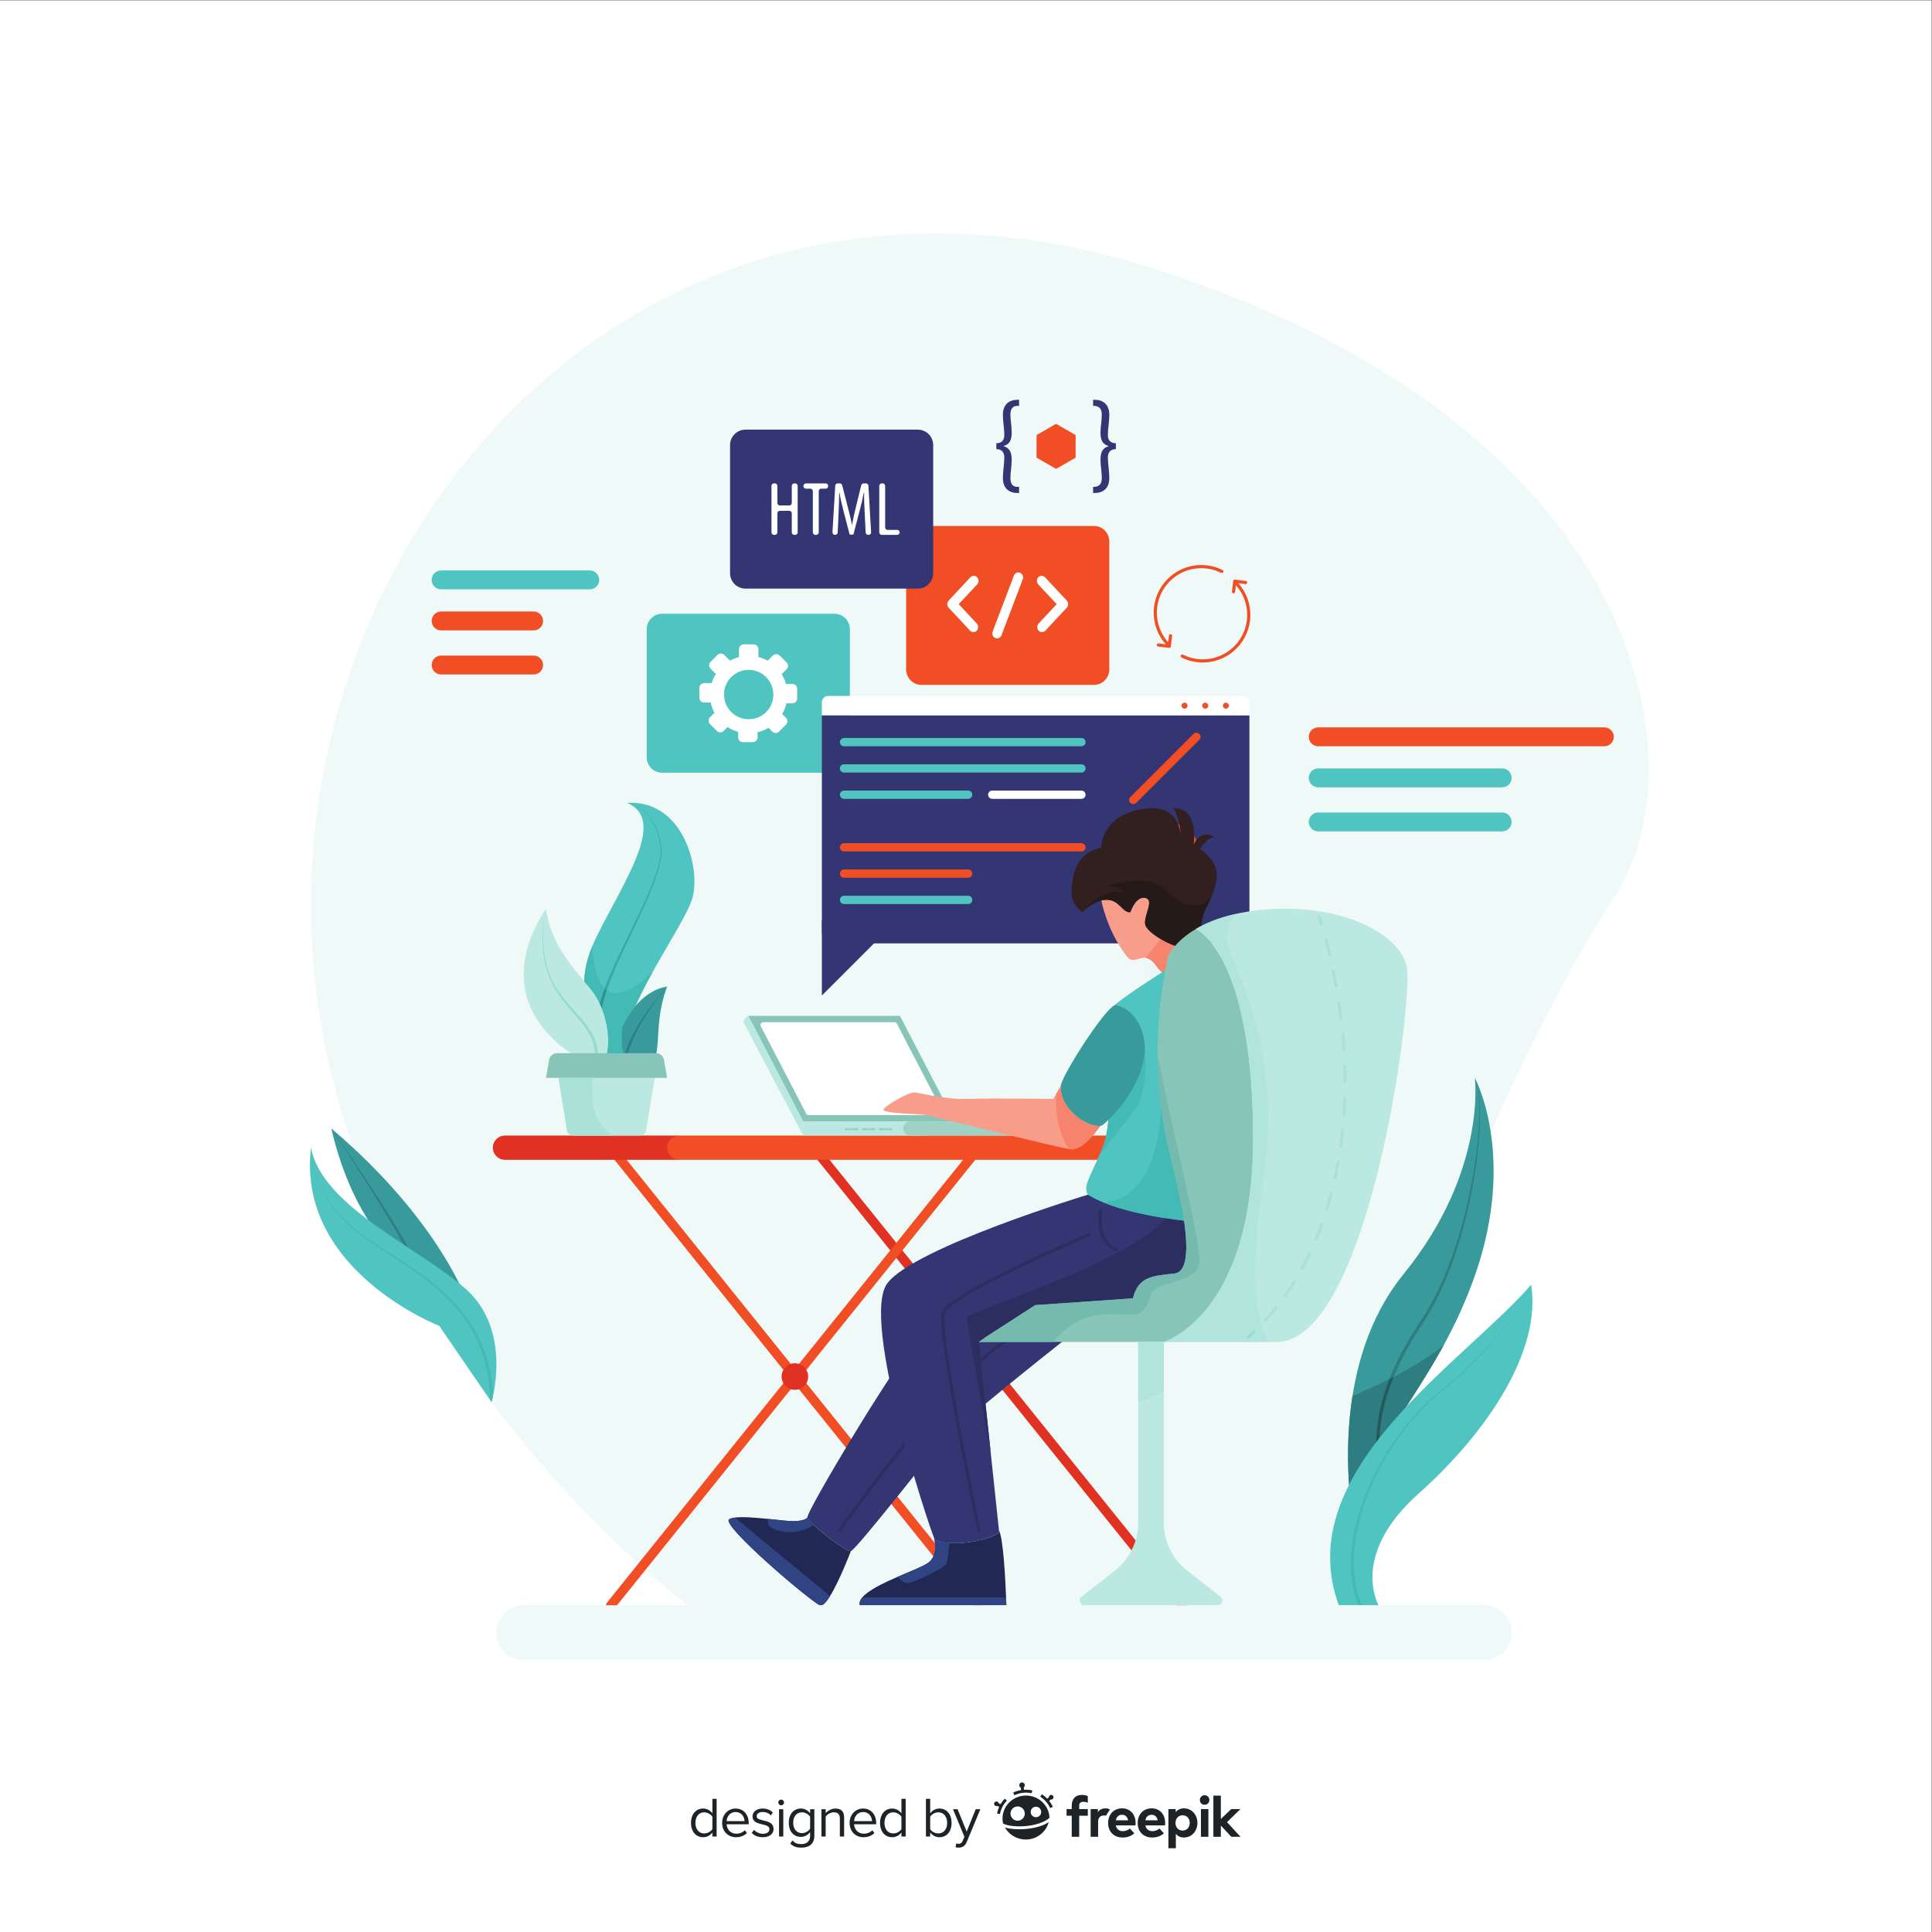 <?xml version="1.0" encoding="UTF-8" standalone="no"?>
<svg
   xmlns:dc="http://purl.org/dc/elements/1.1/"
   xmlns:cc="http://creativecommons.org/ns#"
   xmlns:rdf="http://www.w3.org/1999/02/22-rdf-syntax-ns#"
   xmlns:svg="http://www.w3.org/2000/svg"
   xmlns="http://www.w3.org/2000/svg"
   viewBox="0 0 666.667 666.667"
   height="666.667"
   width="666.667"
   xml:space="preserve"
   id="svg2"
   version="1.1"><rect x="0" y="0" width="666.667" height="666.667" fill="#808080" stroke="none"/><defs
     id="defs6"><clipPath
       id="clipPath100"
       clipPathUnits="userSpaceOnUse"><path
         id="path98"
         d="m 2173.34,1035.83 c -0.81,0 -1.63,0.24 -2.35,0.74 -1.85,1.3 -2.29,3.85 -0.99,5.7 0.04,0.06 76.07,108.29 171.29,225.76 0.88,-3.27 1.76,-6.51 2.64,-9.75 -69.63,-86.18 -128.53,-166.73 -153.89,-202 -8.61,-11.97 -13.33,-18.69 -13.35,-18.71 v 0 c -0.79,-1.14 -2.06,-1.74 -3.35,-1.74 m 366.45,438.44 -1.07,10.09 c 18.42,16.63 36.18,31.21 52.95,43.04 h 14.53 c -20.39,-13.36 -42.85,-31.57 -66.41,-53.13" /></clipPath></defs><g
     transform="matrix(1.333,0,0,-1.333,0,666.667)"
     id="g10"><g
       transform="scale(0.1)"
       id="g12"><path
         id="path14"
         style="fill:#ffffff;fill-opacity:1;fill-rule:nonzero;stroke:none"
         d="M 0,0 H 5000 V 5000 H 0 Z" /><path
         id="path16"
         style="fill:#eef9f8;fill-opacity:1;fill-rule:nonzero;stroke:none"
         d="M 4177.56,2677.28 C 3944.14,2327.79 3446.01,1246.91 3568.54,845.77 l -1787.07,-0.411 c 0,0 -258.23,192.261 -509.09,526.531 -45.59,60.73 -90.93,126.21 -134.4,196.03 -46.16,73.98 -90.2,152.89 -130.22,236.37 -116.303,242.1 -199.295,522.68 -202.651,832.8 C 793.402,3710.61 1722.54,4708.33 2986.52,4305.72 4250.49,3903.11 4410.91,3026.77 4177.56,2677.28" /><path
         id="path18"
         style="fill:#e13122;fill-opacity:1;fill-rule:nonzero;stroke:none"
         d="m 3059.44,833.109 c -3.59,0 -7.15,1.571 -9.58,4.582 L 2096.84,2022.63 c -4.25,5.29 -3.41,13.01 1.87,17.27 5.29,4.24 13.02,3.41 17.26,-1.88 L 3069,853.09 c 4.25,-5.281 3.41,-13.008 -1.87,-17.258 -2.27,-1.832 -4.98,-2.723 -7.69,-2.723" /><path
         id="path20"
         style="fill:#f14e25;fill-opacity:1;fill-rule:nonzero;stroke:none"
         d="m 1581.11,833.109 c -2.7,0 -5.42,0.891 -7.68,2.723 -5.28,4.25 -6.12,11.977 -1.88,17.258 l 953.03,1184.93 c 4.26,5.29 11.98,6.12 17.26,1.88 5.29,-4.26 6.13,-11.98 1.87,-17.27 L 1590.69,837.691 c -2.43,-3.011 -5.99,-4.582 -9.58,-4.582" /><path
         id="path22"
         style="fill:#f14e25;fill-opacity:1;fill-rule:nonzero;stroke:none"
         d="m 2534.15,833.109 c -3.59,0 -7.14,1.571 -9.57,4.582 L 1571.55,2022.63 c -4.24,5.29 -3.4,13.01 1.88,17.27 5.29,4.24 13.01,3.41 17.26,-1.88 L 2543.71,853.09 c 4.25,-5.281 3.41,-13.008 -1.87,-17.258 -2.27,-1.832 -4.99,-2.723 -7.69,-2.723" /><path
         id="path24"
         style="fill:#e13122;fill-opacity:1;fill-rule:nonzero;stroke:none"
         d="m 1749.99,1998.87 h -442.76 c -17.37,0 -31.46,14.09 -31.46,31.46 0,17.37 14.09,31.45 31.46,31.45 h 442.76 c 17.37,0 31.46,-14.08 31.46,-31.45 0,-17.37 -14.09,-31.46 -31.46,-31.46" /><path
         id="path26"
         style="fill:#f14e25;fill-opacity:1;fill-rule:nonzero;stroke:none"
         d="M 3023.92,1998.87 H 1758.44 c -17.37,0 -31.45,14.09 -31.45,31.46 0,17.37 14.08,31.45 31.45,31.45 h 1265.48 v -62.91" /><path
         id="path28"
         style="fill:#e13122;fill-opacity:1;fill-rule:nonzero;stroke:none"
         d="m 2091.99,1437.86 c 0,-18.98 -15.38,-34.36 -34.36,-34.36 -18.98,0 -34.36,15.38 -34.36,34.36 0,18.97 15.38,34.36 34.36,34.36 18.98,0 34.36,-15.39 34.36,-34.36" /><path
         id="path30"
         style="fill:#fbc52f;fill-opacity:1;fill-rule:nonzero;stroke:none"
         d="m 2617.28,1437.86 c 0,-18.98 -15.39,-34.36 -34.36,-34.36 -18.98,0 -34.36,15.38 -34.36,34.36 0,18.97 15.38,34.36 34.36,34.36 18.97,0 34.36,-15.39 34.36,-34.36" /><path
         id="path32"
         style="fill:#50c4c0;fill-opacity:1;fill-rule:nonzero;stroke:none"
         d="m 2160.07,3000.96 h -446.06 c -22.03,0 -39.88,17.86 -39.88,39.88 v 331.74 c 0,22.02 17.85,39.88 39.88,39.88 h 446.06 c 22.03,0 39.88,-17.86 39.88,-39.88 v -331.74 c 0,-22.02 -17.85,-39.88 -39.88,-39.88" /><path
         id="path34"
         style="fill:#ffffff;fill-opacity:1;fill-rule:nonzero;stroke:none"
         d="m 1950.59,3140.59 c -45.03,-8.52 -83.72,30.17 -75.2,75.2 4.75,25.15 25.04,45.44 50.2,50.2 45.03,8.51 83.72,-30.17 75.2,-75.2 -4.76,-25.16 -25.05,-45.45 -50.2,-50.2 z m 100.56,90.16 h -16.51 c -2.53,9.02 -6.27,17.57 -11.14,25.4 l 12.74,12.73 c 4.85,4.86 4.85,12.74 0,17.59 l -17.93,17.93 c -4.86,4.85 -12.73,4.85 -17.59,0 l -13.54,-13.54 c -7.48,4.21 -15.5,7.51 -23.97,9.66 v 20.3 c 0,6.87 -5.56,12.43 -12.43,12.43 h -25.35 c -6.87,0 -12.44,-5.56 -12.44,-12.43 v -20.53 c -8.22,-2.12 -16.01,-5.24 -23.27,-9.25 l -14.86,14.87 c -4.85,4.85 -12.73,4.85 -17.58,0 l -17.93,-17.93 c -4.86,-4.86 -4.86,-12.73 0,-17.59 l 13.76,-13.76 c -4.6,-7.32 -8.22,-15.31 -10.82,-23.75 h -19.36 c -6.87,0 -12.44,-5.56 -12.44,-12.43 v -25.35 c 0,-6.87 5.57,-12.44 12.44,-12.44 h 16.96 c 1.91,-9.37 5.13,-18.29 9.54,-26.55 l -11.59,-11.58 c -4.86,-4.86 -4.86,-12.73 0,-17.58 l 17.93,-17.93 c 4.86,-4.86 12.73,-4.86 17.59,0 l 10.06,10.06 c 8.39,-5.46 17.63,-9.68 27.44,-12.41 v -14.07 c 0,-6.87 5.57,-12.44 12.44,-12.44 h 25.35 c 6.87,0 12.44,5.57 12.44,12.44 v 13.13 c 10.16,2.39 19.73,6.26 28.44,11.47 l 9.69,-9.69 c 4.85,-4.86 12.72,-4.86 17.58,0 l 17.93,17.93 c 4.86,4.85 4.86,12.73 0,17.58 l -9.95,9.95 c 4.94,8.48 8.65,17.73 10.93,27.56 h 15.44 c 6.86,0 12.44,5.57 12.44,12.44 v 25.35 c 0,6.87 -5.58,12.43 -12.44,12.43" /><path
         id="path36"
         style="fill:#f14e25;fill-opacity:1;fill-rule:nonzero;stroke:none"
         d="m 2831.63,3228.28 h -446.07 c -22.02,0 -39.88,17.85 -39.88,39.88 v 331.73 c 0,22.03 17.86,39.88 39.88,39.88 h 446.07 c 22.02,0 39.88,-17.85 39.88,-39.88 v -331.73 c 0,-22.03 -17.86,-39.88 -39.88,-39.88" /><path
         id="path38"
         style="fill:#ffffff;fill-opacity:1;fill-rule:nonzero;stroke:none"
         d="m 2519.81,3364.87 c -3.14,0 -6.28,1.28 -8.68,3.84 l -55.42,59.32 c -4.8,5.13 -4.8,13.45 0,18.57 l 56.36,60.31 c 4.79,5.13 12.57,5.13 17.36,0 4.8,-5.13 4.8,-13.45 0,-18.57 l -47.68,-51.02 46.74,-50.03 c 4.8,-5.13 4.8,-13.45 0,-18.58 -2.4,-2.56 -5.53,-3.84 -8.68,-3.84" /><path
         id="path40"
         style="fill:#ffffff;fill-opacity:1;fill-rule:nonzero;stroke:none"
         d="m 2697.37,3364.87 c -3.14,0 -6.28,1.28 -8.68,3.84 -4.8,5.13 -4.8,13.45 0,18.58 l 46.75,50.03 -47.69,51.02 c -4.79,5.12 -4.79,13.44 0,18.57 4.8,5.13 12.57,5.13 17.36,0 l 56.37,-60.31 c 2.31,-2.46 3.59,-5.8 3.59,-9.28 0,-3.49 -1.28,-6.83 -3.59,-9.29 l -55.43,-59.32 c -2.4,-2.56 -5.55,-3.84 -8.68,-3.84" /><path
         id="path42"
         style="fill:#ffffff;fill-opacity:1;fill-rule:nonzero;stroke:none"
         d="m 2581.08,3348.57 c -1.53,0 -3.1,0.31 -4.62,0.97 -6.29,2.73 -9.3,10.4 -6.75,17.12 l 55.01,144.63 c 2.56,6.7 9.69,9.97 16.01,7.21 6.28,-2.73 9.3,-10.4 6.75,-17.12 l -55.02,-144.63 c -1.95,-5.09 -6.53,-8.18 -11.38,-8.18" /><path
         id="path44"
         style="fill:#ffffff;fill-opacity:1;fill-rule:nonzero;stroke:none"
         d="M 3234.28,3149.21 H 2127.52 v 33.97 c 0,9.17 7.42,16.6 16.59,16.6 h 1073.58 c 9.17,0 16.59,-7.43 16.59,-16.6 v -33.97" /><path
         id="path46"
         style="fill:#343573;fill-opacity:1;fill-rule:nonzero;stroke:none"
         d="M 3203.39,2559.15 H 2158.42 c -17.07,0 -30.9,13.84 -30.9,30.91 v 559.15 h 1106.76 v -559.15 c 0,-17.07 -13.82,-30.91 -30.89,-30.91" /><path
         id="path48"
         style="fill:#f14e25;fill-opacity:1;fill-rule:nonzero;stroke:none"
         d="m 3181.17,3174.49 c 0,-4.3 -3.49,-7.78 -7.78,-7.78 -4.3,0 -7.79,3.48 -7.79,7.78 0,4.3 3.49,7.78 7.79,7.78 4.29,0 7.78,-3.48 7.78,-7.78" /><path
         id="path50"
         style="fill:#f14e25;fill-opacity:1;fill-rule:nonzero;stroke:none"
         d="m 3127.68,3174.49 c 0,-4.3 -3.48,-7.78 -7.78,-7.78 -4.3,0 -7.78,3.48 -7.78,7.78 0,4.3 3.48,7.78 7.78,7.78 4.3,0 7.78,-3.48 7.78,-7.78" /><path
         id="path52"
         style="fill:#f14e25;fill-opacity:1;fill-rule:nonzero;stroke:none"
         d="m 3074.2,3174.49 c 0,-4.3 -3.49,-7.78 -7.79,-7.78 -4.29,0 -7.77,3.48 -7.77,7.78 0,4.3 3.48,7.78 7.77,7.78 4.3,0 7.79,-3.48 7.79,-7.78" /><path
         id="path54"
         style="fill:#50c4c0;fill-opacity:1;fill-rule:nonzero;stroke:none"
         d="m 2799.48,3069.46 h -614.59 c -5.91,0 -10.7,4.79 -10.7,10.7 0,5.91 4.79,10.7 10.7,10.7 h 614.59 c 5.91,0 10.69,-4.79 10.69,-10.7 0,-5.91 -4.78,-10.7 -10.69,-10.7" /><path
         id="path56"
         style="fill:#50c4c0;fill-opacity:1;fill-rule:nonzero;stroke:none"
         d="m 2799.48,3001.39 h -614.59 c -5.91,0 -10.7,4.79 -10.7,10.7 0,5.91 4.79,10.7 10.7,10.7 h 614.59 c 5.91,0 10.69,-4.79 10.69,-10.7 0,-5.91 -4.78,-10.7 -10.69,-10.7" /><path
         id="path58"
         style="fill:#50c4c0;fill-opacity:1;fill-rule:nonzero;stroke:none"
         d="m 2506.29,2933.32 h -321.4 c -5.91,0 -10.7,4.79 -10.7,10.7 0,5.91 4.79,10.7 10.7,10.7 h 321.4 c 5.9,0 10.69,-4.79 10.69,-10.7 0,-5.91 -4.79,-10.7 -10.69,-10.7" /><path
         id="path60"
         style="fill:#f14e25;fill-opacity:1;fill-rule:nonzero;stroke:none"
         d="m 2799.48,2797.18 h -614.59 c -5.91,0 -10.7,4.79 -10.7,10.7 0,5.91 4.79,10.7 10.7,10.7 h 614.59 c 5.91,0 10.69,-4.79 10.69,-10.7 0,-5.91 -4.78,-10.7 -10.69,-10.7" /><path
         id="path62"
         style="fill:#f14e25;fill-opacity:1;fill-rule:nonzero;stroke:none"
         d="m 2506.29,2729.11 h -321.4 c -5.91,0 -10.7,4.79 -10.7,10.7 0,5.9 4.79,10.69 10.7,10.69 h 321.4 c 5.9,0 10.69,-4.79 10.69,-10.69 0,-5.91 -4.79,-10.7 -10.69,-10.7" /><path
         id="path64"
         style="fill:#50c4c0;fill-opacity:1;fill-rule:nonzero;stroke:none"
         d="m 2506.29,2661.04 h -321.4 c -5.91,0 -10.7,4.79 -10.7,10.7 0,5.9 4.79,10.69 10.7,10.69 h 321.4 c 5.9,0 10.69,-4.79 10.69,-10.69 0,-5.91 -4.79,-10.7 -10.69,-10.7" /><path
         id="path66"
         style="fill:#ffffff;fill-opacity:1;fill-rule:nonzero;stroke:none"
         d="m 2799.48,2933.32 h -230.96 c -5.91,0 -10.7,4.79 -10.7,10.7 0,5.91 4.79,10.7 10.7,10.7 h 230.96 c 5.91,0 10.69,-4.79 10.69,-10.7 0,-5.91 -4.78,-10.7 -10.69,-10.7" /><path
         id="path68"
         style="fill:#f14e25;fill-opacity:1;fill-rule:nonzero;stroke:none"
         d="m 3104.55,3086.18 -163.31,-163.31 c -4.18,-4.18 -10.95,-4.18 -15.13,0 -4.18,4.18 -4.18,10.96 0,15.13 l 163.31,163.31 c 4.18,4.18 10.96,4.18 15.13,0 4.18,-4.17 4.18,-10.95 0,-15.13" /><path
         id="path70"
         style="fill:#f14e25;fill-opacity:1;fill-rule:nonzero;stroke:none"
         d="m 3111.64,2777.24 c 0,-53.18 -43.13,-96.3 -96.31,-96.3 -53.18,0 -96.3,43.12 -96.3,96.3 0,53.19 43.12,96.31 96.3,96.31 53.18,0 96.31,-43.12 96.31,-96.31" /><path
         id="path72"
         style="fill:#50c4c0;fill-opacity:1;fill-rule:nonzero;stroke:none"
         d="m 3002.73,2710.13 c 0,-30.11 -24.4,-54.52 -54.51,-54.52 -30.11,0 -54.52,24.41 -54.52,54.52 0,30.11 24.41,54.52 54.52,54.52 30.11,0 54.51,-24.41 54.51,-54.52" /><path
         id="path74"
         style="fill:#343573;fill-opacity:1;fill-rule:nonzero;stroke:none"
         d="m 2127.52,2618.86 v -194.7 l 178.94,178.95" /><path
         id="path76"
         style="fill:#87c5b8;fill-opacity:1;fill-rule:nonzero;stroke:none"
         d="m 1937.04,2371.52 h 392.62 l 141.98,-273.26 h -392.62 l -141.98,273.26" /><path
         id="path78"
         style="fill:#ffffff;fill-opacity:1;fill-rule:nonzero;stroke:none"
         d="m 2086.96,2118.47 -117.56,226.26 c -2.46,4.75 0.98,10.41 6.33,10.41 h 339.66 c 2.66,0 5.09,-1.47 6.32,-3.83 l 117.56,-226.26 c 2.47,-4.75 -0.97,-10.41 -6.32,-10.41 h -339.66 c -2.66,0 -5.1,1.47 -6.33,3.83" /><path
         id="path80"
         style="fill:#bbe8e0;fill-opacity:1;fill-rule:nonzero;stroke:none"
         d="m 2397.01,2098.26 h -317.99 v -36.48 h 317.99 v 36.48" /><path
         id="path82"
         style="fill:#9fd2c5;fill-opacity:1;fill-rule:nonzero;stroke:none"
         d="m 2670.2,2098.26 h -313.79 c -10.07,0 -18.23,-8.17 -18.23,-18.23 0,-10.08 8.16,-18.25 18.23,-18.25 h 313.79 c 10.08,0 18.24,8.17 18.24,18.25 0,10.06 -8.16,18.23 -18.24,18.23" /><path
         id="path84"
         style="fill:#bbe8e0;fill-opacity:1;fill-rule:nonzero;stroke:none"
         d="m 2079.02,2098.26 -141.98,273.26 -7.12,-5.34 c -4.59,-3.45 -6.01,-9.72 -3.33,-14.81 l 152.43,-289.59 v 36.48" /><path
         id="path86"
         style="fill:#9fd2c5;fill-opacity:1;fill-rule:nonzero;stroke:none"
         d="m 2221.97,2075.16 h -35.01 v 6.08 h 35.01 v -6.08" /><path
         id="path88"
         style="fill:#9fd2c5;fill-opacity:1;fill-rule:nonzero;stroke:none"
         d="m 2265.97,2075.16 h -35.01 v 6.08 h 35.01 v -6.08" /><path
         id="path90"
         style="fill:#9fd2c5;fill-opacity:1;fill-rule:nonzero;stroke:none"
         d="m 2309.97,2075.16 h -35 v 6.08 h 35 v -6.08" /><path
         id="path92"
         style="fill:#343573;fill-opacity:1;fill-rule:nonzero;stroke:none"
         d="m 2794.83,1563.42 c 0,0 -325.67,-253.57 -377.32,-317.98 -19.48,-24.4 -53.45,-67.12 -88.64,-110.91 -57.78,-71.95 -119.09,-146.921 -126.37,-148.721 -11.62,-2.938 -109.35,71.451 -112.3,87.501 -1.8,9.99 87.17,162.71 164.19,285.49 46.9,74.63 89.29,138.32 104.19,152.07 39.37,36.5 281.64,164.84 281.64,164.84 l 154.61,-112.29" /><g
         id="g94"><g
           clip-path="url(#clipPath100)"
           id="g96"><path
             id="path102"
             style="fill:#2c2e5f;fill-opacity:1;fill-rule:nonzero;stroke:none"
             d="m 2168.7,1035.83 h 437.5 v 491.566 h -437.5 z" /></g></g><path
         id="path104"
         style="fill:#322020;fill-opacity:1;fill-rule:nonzero;stroke:none"
         d="m 3134.25,2675.4 c -3.43,-7.86 -7.37,-16.04 -11.78,-24.39 -23.82,-45.51 -6.22,-91.1 -33.4,-102.72 -1.63,-0.66 -3.44,-1.31 -5.48,-1.72 -35.03,-7.78 -115.73,38.88 -119.26,62.2 -3.51,23.33 24.88,63.27 0,68.1 -24.87,4.83 -38.3,-36.99 -38.3,-36.99 -20.46,-2.13 -27.74,32.16 -61.31,32.16 -4.74,0 -9.4,-0.66 -13.9,-1.8 -15.8,-3.93 -29.63,-13.67 -38.48,-21.2 -6.54,-5.48 -10.31,-9.82 -10.31,-9.82 0,0 -29.87,18.91 -28.48,56.15 2.37,59.01 24.14,102.06 76.61,110.82 5.81,65.64 59.83,100.67 132.01,102.88 63.28,1.97 72.77,-54.92 74.24,-69.08 -0.56,10.56 -3.51,45.27 -18.57,69.08 31.67,1.4 59.58,-21.2 52.29,-94.86 7.29,21.93 32.83,35.77 52.47,19.73 -18.17,0 -35.69,-30.61 -35.69,-30.61 0,0 21.37,-13.67 35.94,-38.96 12.11,-20.88 7.53,-51.73 -8.6,-88.97" /><path
         id="path106"
         style="fill:#f89d8a;fill-opacity:1;fill-rule:nonzero;stroke:none"
         d="m 3089.07,2548.29 -0.81,-10.81 -2.78,-38.3 c 0,0 -58.29,-49.85 -91.35,0 l -0.73,0.98 c -10.24,15.22 -19.49,20.54 -27.92,21.53 -6.39,0.77 -12.36,-0.92 -18.07,-2.61 -10.57,-3.13 -20.25,-6.26 -30.14,6.29 -43.54,55.25 -60.89,119.25 -66.45,144.87 4.5,1.14 9.16,1.8 13.9,1.8 33.57,0 40.85,-34.29 61.31,-32.16 0,0 13.43,41.82 38.3,36.99 24.88,-4.83 -3.51,-44.77 0,-68.1 1.56,-10.39 18.51,-25.45 39.94,-38.22 24.97,-14.98 56.08,-26.85 75.79,-24.56 1.23,0.17 2.39,0.34 3.53,0.58 2.04,0.41 3.85,1.06 5.48,1.72" /><path
         id="path108"
         style="fill:#e9f8f5;fill-opacity:1;fill-rule:nonzero;stroke:none"
         d="m 2981.26,2467.08 c -4.35,7.77 -11.1,22.61 -5.63,32.1 1.48,2.62 5.16,6.22 10.39,10.48 v 0 c 0.01,0 0.01,0 0.01,0.01 2.4,-2.63 4.85,-5.77 7.37,-9.51 l 0.73,-0.98 c 4.28,-6.47 8.99,-11.25 13.94,-14.69 -7.74,-4.98 -16.95,-10.95 -26.81,-17.41" /><path
         id="path110"
         style="fill:#f6836d;fill-opacity:1;fill-rule:nonzero;stroke:none"
         d="m 3008.07,2484.49 c -4.95,3.44 -9.66,8.22 -13.94,14.69 l -0.73,0.98 c -2.52,3.74 -4.97,6.88 -7.37,9.51 10.57,8.67 27.59,19.79 45.18,28.96 v 0 c 0,0 0.01,0 0.01,0.01 -4.39,-6.54 -6.59,-11.12 -7.3,-12.7 l -0.08,-0.57 c -1.23,-5.32 -2.46,-10.89 -3.6,-16.7 -1.25,-6.02 -2.5,-12.27 -3.73,-18.76 -2.55,-1.63 -5.38,-3.45 -8.44,-5.42" /><path
         id="path112"
         style="fill:#50c4c0;fill-opacity:1;fill-rule:nonzero;stroke:none"
         d="m 3090.38,1838.58 c -58.6,-11.29 -182.6,23.25 -241.94,49.93 -17.52,7.86 -29.47,15.06 -32.33,20.14 -11.38,20.05 0.08,35.44 28.32,99.11 3.19,7.21 6.54,14.98 10.15,23.41 19.15,45.1 19.23,141.27 19.15,224.19 -0.25,70.96 -0.57,132.18 10.72,143.06 24.47,23.58 146.59,100.76 146.59,100.76 l 24.31,-126.7 c 0,0 13.75,-64.34 28.24,-148.31 26.68,-154.61 55.99,-376.09 6.79,-385.59" /><path
         id="path114"
         style="fill:#343573;fill-opacity:1;fill-rule:nonzero;stroke:none"
         d="m 3131.23,1782.19 c 0,-5.81 -58.36,-141.92 -107.31,-161.4 -48.94,-19.48 -343.92,1.96 -343.92,1.96 l -145.85,-95.35 30.52,-287.29 21.28,-200.19 0.66,-6.48 c -44.61,-29.13 -156.98,-36.991 -169.1,-11.86 l -0.08,0.17 c -11.71,25.29 -190.62,564.01 -120.56,657.4 69.98,93.3 519.24,229.5 519.24,229.5 11.71,-7.45 25.29,-14.16 40.11,-20.14 49.92,-20.46 113.36,-33.31 161.65,-40.84 18.57,-2.87 34.86,-5 47.3,-6.46 15.72,-1.89 25.21,-2.63 25.21,-2.63 0,0 40.85,-50.5 40.85,-56.39" /><path
         id="path116"
         style="fill:#202853;fill-opacity:1;fill-rule:nonzero;stroke:none"
         d="m 2605.1,845.77 h -379.28 c -1.88,6.71 0.66,13.5 6.39,20.378 15.38,18.5 53.93,37.082 91.09,53.122 35.28,15.23 69.17,28.312 80.54,37.32 26.77,21.199 14.41,62.45 13.67,64.99 4.09,-8.43 19.56,-13.17 40.03,-14.57 40.18,-2.86 99.53,7.12 129.07,26.43 l -0.66,6.48 c 11.3,-21.61 16.62,-128.432 18.42,-173.772 0.49,-12.519 0.73,-20.378 0.73,-20.378" /><path
         id="path118"
         style="fill:#304383;fill-opacity:1;fill-rule:nonzero;stroke:none"
         d="m 2457.54,1007.01 c -1.15,-18.088 -3.77,-47.381 -9.01,-55.248 -7.77,-11.703 -91.42,-52.543 -103.05,-48.621 -7.52,2.461 -16.69,10.648 -22.18,16.129 35.28,15.23 69.17,28.312 80.54,37.32 26.77,21.199 14.41,62.45 13.67,64.99 4.09,-8.43 19.56,-13.17 40.03,-14.57" /><path
         id="path120"
         style="fill:#304383;fill-opacity:1;fill-rule:nonzero;stroke:none"
         d="m 2605.1,845.77 h -379.28 c -1.88,6.71 0.66,13.5 6.39,20.378 h 372.16 c 0.49,-12.519 0.73,-20.378 0.73,-20.378" /><path
         id="path122"
         style="fill:#202853;fill-opacity:1;fill-rule:nonzero;stroke:none"
         d="m 2202.5,985.809 c 0,0 -28.81,-75.95 -53.78,-116.137 -9.9,-16.043 -19.31,-26.442 -25.95,-23.902 -23.32,8.761 -257.73,208.06 -235.31,222.63 3.28,2.12 8.52,3.6 15.07,4.42 20.38,2.62 54.18,-0.24 85.45,-3.44 26.84,-2.78 51.8,-5.81 64.82,-5.81 33.06,0 37.4,9.74 37.4,9.74 0.74,-3.85 6.96,-11.14 16.21,-19.97 28.97,-27.5 87.25,-69.738 96.09,-67.531" /><path
         id="path124"
         style="fill:#304383;fill-opacity:1;fill-rule:nonzero;stroke:none"
         d="m 2106.41,1053.34 c -49.68,-32.9 -101.49,-13.1 -111.73,-5.57 -7.53,5.49 -7.53,15.71 -6.7,21.61 26.84,-2.78 51.8,-5.81 64.82,-5.81 33.06,0 37.4,9.74 37.4,9.74 0.74,-3.85 6.96,-11.14 16.21,-19.97" /><path
         id="path126"
         style="fill:#304383;fill-opacity:1;fill-rule:nonzero;stroke:none"
         d="m 2148.72,869.672 c -9.9,-16.043 -19.31,-26.442 -25.95,-23.902 -23.32,8.761 -257.73,208.06 -235.31,222.63 3.28,2.12 8.52,3.6 15.07,4.42 l 246.19,-203.148" /><path
         id="path128"
         style="fill:#f89d8a;fill-opacity:1;fill-rule:nonzero;stroke:none"
         d="m 2848.6,2086.83 c -18.33,-25.53 -51.15,-64.5 -78.16,-60.56 -0.98,0.15 -2.04,0.32 -3.35,0.56 -51.58,9.09 -354.82,85.13 -369.14,87.99 -14.57,2.86 -116.63,3.85 -110.82,14.57 5.81,10.72 64.17,44.69 79.72,43.87 15.55,-0.82 76.85,-18.58 138.07,-16.61 61.31,1.88 221.73,0 221.73,0 l 7.78,13.42 11.45,19.81 c -3.19,-59.42 68.43,-107.88 102.72,-103.05" /><path
         id="path130"
         style="fill:#2c2e5f;fill-opacity:1;fill-rule:nonzero;stroke:none"
         d="m 2889.08,1762.08 c -0.57,0 -1.15,0.11 -1.7,0.36 -19.04,8.65 -30.33,23.25 -36.62,38.51 -6.32,15.28 -7.85,31.27 -7.86,43.57 0,12.64 1.65,21.42 1.68,21.59 v 0 c 0.37,1.97 2.09,3.34 4.02,3.34 0.25,0 0.5,-0.02 0.75,-0.07 2.23,-0.42 3.69,-2.56 3.27,-4.78 0,0 -0.08,-0.44 -0.22,-1.38 -0.15,-0.95 -0.34,-2.34 -0.54,-4.12 -0.38,-3.55 -0.78,-8.62 -0.78,-14.58 0,-11.62 1.51,-26.62 7.24,-40.44 5.76,-13.84 15.51,-26.45 32.45,-34.19 2.06,-0.93 2.97,-3.36 2.03,-5.42 -0.68,-1.5 -2.17,-2.39 -3.72,-2.39" /><path
         id="path132"
         style="fill:#2c2e5f;fill-opacity:1;fill-rule:nonzero;stroke:none"
         d="m 2534.14,1035.83 c -1.89,0 -3.59,1.32 -4,3.25 0,0.03 -52.6,249.5 -78.93,417.91 -8.78,56.19 -14.65,103.23 -14.66,129.54 0.03,8.41 0.52,14.63 2.1,19.12 1.43,3.87 4.19,7.57 7.99,11.55 3.8,3.97 8.7,8.17 14.57,12.64 11.73,8.93 27.32,18.9 45.52,29.5 36.36,21.2 83.08,44.91 129.25,67.12 92.32,44.42 182.41,82.84 182.44,82.86 0.52,0.22 1.07,0.33 1.6,0.33 1.59,0 3.11,-0.94 3.77,-2.49 0.89,-2.08 -0.08,-4.48 -2.16,-5.37 -0.03,-0.01 -11.11,-4.74 -29.53,-12.82 -18.43,-8.08 -44.17,-19.49 -73.39,-32.83 -58.44,-26.67 -130.85,-61.06 -186.55,-91.8 -37.1,-20.43 -66.92,-39.49 -79.61,-52.8 -3.39,-3.51 -5.47,-6.6 -6.2,-8.68 -0.96,-2.52 -1.65,-8.38 -1.62,-16.33 -0.03,-44.3 17.84,-154.77 37.97,-264.41 20.12,-109.72 42.49,-218.98 51.44,-262.11 2.55,-12.33 4.01,-19.23 4.01,-19.25 0.47,-2.21 -0.95,-4.38 -3.16,-4.85 -0.28,-0.06 -0.57,-0.08 -0.85,-0.08" /><path
         id="path134"
         style="fill:#2c2e5f;fill-opacity:1;fill-rule:nonzero;stroke:none"
         d="m 2564.67,1240.11 c 0,0 -61.63,328.13 -61.63,349.58 0,18.32 407.44,135.45 514.83,257.98 v 0 0 c 18.57,-2.92 34.87,-5.04 47.29,-6.49 0.23,-1.58 0.45,-3.16 0.67,-4.73 3.16,-23.17 5,-44.57 5,-63.09 0,-40.01 -8.59,-66.63 -31.03,-68.92 -56.4,-5.9 -93.39,-7.78 -106.97,-64.17 L 2680,1622.75 v 0 l -125.97,-81.19 -19.88,-14.16 30.52,-287.29" /><path
         id="path136"
         style="fill:#43bab4;fill-opacity:1;fill-rule:nonzero;stroke:none"
         d="m 2844.43,2007.76 c 3.19,7.21 6.54,14.98 10.15,23.41 7.37,17.37 11.92,42.32 14.72,71.18 51.45,49.55 96.29,123.97 94.11,189.99 3.39,-38.01 6.24,-118.72 -24.28,-161.97 -25.3,-35.85 -66.06,-81.35 -94.7,-122.61" /><path
         id="path138"
         style="fill:#389a9a;fill-opacity:1;fill-rule:nonzero;stroke:none"
         d="m 2864.57,2097.88 c -3.77,-3.44 -7.62,-6.88 -11.47,-10.07 -1.38,-0.49 -2.86,-0.82 -4.5,-0.98 -34.29,-4.83 -105.91,43.63 -102.72,103.05 0.25,4.41 3.77,13.25 9.5,24.79 29.3,59.1 117.45,190.63 133.66,184.57 0,0 56.63,-8.75 72.02,-86.1 14.4,-72.6 -37.57,-160.67 -96.49,-215.26" /><path
         id="path140"
         style="fill:#43bab4;fill-opacity:1;fill-rule:nonzero;stroke:none"
         d="m 3065.15,1841.21 c -12.44,1.47 -28.72,3.59 -47.28,6.46 -48.29,7.53 -111.73,20.38 -161.65,40.84 44.03,1.56 138.24,30.53 149.62,246.2 v 0 c 5.15,-40.35 12.93,-82.17 23.73,-124.98 14.45,-56.85 28.13,-116.86 35.58,-168.52" /><path
         id="path142"
         style="fill:#e9f8f5;fill-opacity:1;fill-rule:nonzero;stroke:none"
         d="m 2986.02,2509.66 c -1.8,1.97 -3.56,3.66 -5.3,5.09 1.74,-1.43 3.51,-3.11 5.31,-5.08 0,-0.01 0,-0.01 -0.01,-0.01 v 0" /><path
         id="path144"
         style="fill:#f6836d;fill-opacity:1;fill-rule:nonzero;stroke:none"
         d="m 2986.03,2509.67 c -1.8,1.97 -3.57,3.65 -5.31,5.08 -5.36,4.42 -10.42,6.38 -15.24,6.94 v 0 l 38.76,48.82 c 11.79,-7.06 24.93,-13.43 37.6,-17.96 l 0.04,0.03 v 0 l -0.04,-0.03 c -3.55,-4.15 -6.48,-7.99 -8.88,-11.39 -0.62,-0.87 -1.2,-1.72 -1.75,-2.53 v 0 c -17.59,-9.17 -34.61,-20.29 -45.18,-28.96" /><path
         id="path146"
         style="fill:#f6836d;fill-opacity:1;fill-rule:nonzero;stroke:none"
         d="m 2774.31,2025.99 c -1.3,0 -2.6,0.09 -3.87,0.28 -0.98,0.15 -2.04,0.32 -3.35,0.56 v 0 c -33.4,48.29 -34.63,111.57 -32.66,143.24 l 11.45,19.81 c -0.01,-0.24 -0.02,-0.49 -0.03,-0.73 -2.28,-52.25 53.11,-95.86 89.57,-101.93 0.03,0 0.06,-0.01 0.08,-0.01 0.07,-0.01 0.14,-0.02 0.21,-0.04 0.14,-0.02 0.29,-0.04 0.43,-0.06 0.09,-0.02 0.19,-0.03 0.28,-0.05 0.29,-0.04 0.57,-0.08 0.86,-0.12 v 0 c 0.27,-0.03 0.53,-0.07 0.79,-0.1 1.09,-0.13 2.15,-0.22 3.2,-0.28 h 0.01 c 0.31,-0.01 0.61,-0.03 0.92,-0.04 0.48,-0.01 0.95,-0.02 1.42,-0.02 v 0 0 0 c 1.73,0 3.4,0.11 4.98,0.33 -17.46,-24.32 -48.08,-60.84 -74.29,-60.84" /><path
         id="path148"
         style="fill:#2e7d80;fill-opacity:1;fill-rule:nonzero;stroke:none"
         d="m 2843.62,2086.5 v 0 0 0 m -1.42,0.02 c -0.31,0.01 -0.61,0.03 -0.92,0.04 0.31,-0.01 0.61,-0.03 0.92,-0.04 m -0.93,0.04 c -1.05,0.06 -2.11,0.15 -3.2,0.28 1.09,-0.13 2.15,-0.22 3.2,-0.28 m -3.99,0.38 v 0 0 m -0.86,0.12 c -0.09,0.02 -0.19,0.03 -0.28,0.05 0.09,-0.02 0.19,-0.03 0.28,-0.05 m -0.71,0.11 c -0.07,0.02 -0.14,0.03 -0.21,0.04 0.07,-0.01 0.14,-0.02 0.21,-0.04 m -0.29,0.05 c -36.46,6.07 -91.85,49.68 -89.57,101.93 v 0 c -2.28,-52.25 53.11,-95.86 89.57,-101.93 m -89.54,102.66 v 0 0" /><path
         id="path150"
         style="fill:#272952;fill-opacity:1;fill-rule:nonzero;stroke:none"
         d="m 3108.87,2603.74 c 1.17,9.26 2.88,19.13 6.1,29.22 -3.21,-10.08 -4.9,-19.94 -6.07,-29.2 -0.01,-0.01 -0.02,-0.01 -0.03,-0.02" /><path
         id="path152"
         style="fill:#261a19;fill-opacity:1;fill-rule:nonzero;stroke:none"
         d="m 3041.93,2552.62 v 0 c -6.77,2.41 -13.69,5.32 -20.45,8.61 -5.91,2.87 -11.71,6.02 -17.21,9.32 -9.55,5.69 -18.22,11.84 -25.02,17.83 -8.45,7.44 -14.04,14.63 -14.92,20.39 v 0 c -0.21,1.41 -0.31,2.89 -0.3,4.41 0.02,15.82 10.62,36.97 10.62,50.58 v 0 c 0,6.73 -2.59,11.61 -10.32,13.11 v 0 c -1.36,0.27 -2.68,0.39 -3.97,0.39 v 0 0 0 c -0.01,0 -0.03,0 -0.04,0 -11.59,-0.03 -20.39,-10.12 -26.18,-19.81 -5.34,-8.96 -8.11,-17.57 -8.11,-17.57 -0.61,-0.07 -1.22,-0.1 -1.81,-0.1 v 0 c -0.01,0 -0.03,0 -0.04,0 -10.67,0.02 -17.83,10.11 -27.75,19 -7.83,7 -17.37,13.26 -31.71,13.26 -4.74,0 -9.4,-0.66 -13.9,-1.8 -15.8,-3.93 -29.63,-13.67 -38.48,-21.2 0,0 31.21,43.83 81.39,43.83 5.07,0 10.33,-0.45 15.77,-1.43 0,0 -7.73,14.73 -42.18,14.73 -2.05,0 -4.19,-0.05 -6.43,-0.16 33.24,10.83 61.72,15.66 85.58,15.66 36.18,0 61.75,-11.1 77.29,-29.25 13.86,-16.24 40.04,-35 67.76,-35.01 14.33,0 29.06,5.01 42.73,17.99 -3.43,-7.86 -7.37,-16.04 -11.78,-24.39 v 0 c -3.17,-6.05 -5.6,-12.09 -7.5,-18.05 -3.22,-10.09 -4.93,-19.96 -6.1,-29.22 -4.81,-2.49 -9.35,-5.02 -13.66,-7.57 v 0 c -25.29,-15.06 -42.31,-30.69 -53.28,-43.55 v 0" /><path
         id="path154"
         style="fill:#f6836d;fill-opacity:1;fill-rule:nonzero;stroke:none"
         d="m 3021.48,2561.23 c -5.91,2.86 -11.71,6 -17.21,9.32 l -0.03,-0.04 c -9.54,5.71 -18.19,11.87 -24.99,17.87 6.8,-5.99 15.47,-12.14 25.02,-17.83 5.5,-3.3 11.3,-6.45 17.21,-9.32 m -57.15,47.54 v 0 c -0.21,1.41 -0.31,2.89 -0.3,4.41 -0.01,-1.52 0.09,-3 0.3,-4.41 v 0 m -40.11,31.01 v 0 0 0 0 0 m -0.04,0 c -10.67,0.02 -17.83,10.11 -27.75,19 v 0 c 9.92,-8.89 17.08,-18.98 27.75,-19 v 0 m 1.85,0.1 v 0 c 0,0 0.01,0.01 0.02,0.04 -0.01,-0.03 -0.02,-0.04 -0.02,-0.04 v 0 m 48.62,23.88 c 0,6.73 -2.59,11.61 -10.32,13.11 -1.35,0.27 -2.68,0.39 -3.97,0.39 v 0 c 1.29,0 2.61,-0.12 3.97,-0.39 v 0 c 7.73,-1.5 10.32,-6.38 10.32,-13.11 v 0 m -123.83,6.48 v 0 c 4.5,1.14 9.16,1.8 13.9,1.8 v 0 0 c -4.74,0 -9.4,-0.66 -13.9,-1.8 m 109.5,7.02 v 0 c 0.01,0 0.03,0 0.04,0 v 0 0 c -0.01,0 -0.03,0 -0.04,0" /><path
         id="path156"
         style="fill:#272952;fill-opacity:1;fill-rule:nonzero;stroke:none"
         d="m 3107.16,2587.99 c 0,0 -0.01,0.01 -0.02,0.02 0,0.02 0,0.04 0.01,0.07 0.01,-0.01 0.01,-0.02 0.02,-0.02 0,-0.03 0,-0.05 -0.01,-0.07" /><path
         id="path158"
         style="fill:#261a19;fill-opacity:1;fill-rule:nonzero;stroke:none"
         d="m 3107.14,2588.01 c -2.85,2.19 -5.74,4.25 -8.65,6.13 2.91,-1.87 5.79,-3.88 8.66,-6.06 -0.01,-0.03 -0.01,-0.05 -0.01,-0.07" /><path
         id="path160"
         style="fill:#1f1616;fill-opacity:1;fill-rule:nonzero;stroke:none"
         d="m 3041.88,2552.58 c -6.76,2.41 -13.65,5.36 -20.4,8.65 6.76,-3.29 13.68,-6.2 20.45,-8.61 v 0 l -0.05,-0.04" /><path
         id="path162"
         style="fill:#f3654f;fill-opacity:1;fill-rule:nonzero;stroke:none"
         d="m 3041.84,2552.55 c -12.67,4.53 -25.81,10.9 -37.6,17.96 l 0.03,0.04 c 5.5,-3.32 11.3,-6.46 17.21,-9.32 6.75,-3.29 13.64,-6.24 20.4,-8.65 l -0.04,-0.03" /><path
         id="path164"
         style="fill:#bbe8e0;fill-opacity:1;fill-rule:nonzero;stroke:none"
         d="m 3304.33,1527.4 h -291.78 c 0,0 231.46,68.1 231.46,527.1 0,5.9 0,11.71 -0.08,17.52 -2.37,306.76 -67.94,475.94 -148.72,524.15 25.29,14.97 58.93,29.3 103.37,39.2 19.41,4.42 40.76,7.94 64.42,10.4 199.79,20.38 359.39,-57.95 378.38,-146.59 18.91,-88.65 -97.89,-971.78 -337.05,-971.78" /><path
         id="path166"
         style="fill:#87c5b8;fill-opacity:1;fill-rule:nonzero;stroke:none"
         d="m 3244.01,2054.5 c 0,-459 -231.46,-527.1 -231.46,-527.1 h -478.4 l 19.88,14.16 125.97,81.19 252.83,17.52 c 13.58,56.39 50.57,58.27 106.97,64.17 32.82,3.35 36.02,58.76 26.03,132.01 -7.29,52.72 -21.36,114.68 -36.26,173.28 -10.8,42.81 -18.58,84.63 -23.73,124.98 -6.15,47.23 -8.84,92.33 -9.1,134.81 -0.73,96.74 11.06,179.4 23.5,239.15 1.14,5.81 2.37,11.38 3.6,16.7 l 0.08,0.57 c 1.14,2.54 6.15,12.85 17.92,26.61 l 0.09,0.07 c 10.97,12.86 27.99,28.49 53.28,43.55 4.02,-2.37 8.02,-5.16 11.95,-8.18 75.22,-57.3 134.48,-224.52 136.77,-515.97 0.08,-5.81 0.08,-11.62 0.08,-17.52" /><path
         id="path168"
         style="fill:#bbe8e0;fill-opacity:1;fill-rule:nonzero;stroke:none"
         d="m 3151.69,845.77 h -344.42 c -11.79,0 -16.94,14.902 -7.61,22.191 l 86.19,67.437 c 38.22,29.954 60.56,75.872 60.56,124.402 v 467.6 h 66.14 v -467.6 c 0,-48.53 22.34,-94.448 60.64,-124.402 l 86.1,-67.437 c 9.34,-7.289 4.18,-22.191 -7.6,-22.191" /><path
         id="path170"
         style="fill:#aae2d8;fill-opacity:1;fill-rule:nonzero;stroke:none"
         d="m 3421,2604.75 c -1.73,0 -3.34,1.11 -3.9,2.85 -2.04,6.4 -3.69,11.18 -4.81,14.36 -1.13,3.18 -1.73,4.7 -1.73,4.7 v 0 c -0.82,2.11 0.22,4.48 2.32,5.3 0.49,0.19 0.99,0.28 1.49,0.28 1.64,0 3.18,-0.98 3.81,-2.6 0.03,-0.08 2.57,-6.58 6.72,-19.55 0.69,-2.15 -0.5,-4.46 -2.65,-5.14 -0.41,-0.14 -0.84,-0.2 -1.25,-0.2" /><path
         id="path172"
         style="fill:#aae2d8;fill-opacity:1;fill-rule:nonzero;stroke:none"
         d="m 3275.44,1579.53 c -0.99,0 -1.98,0.36 -2.76,1.08 -1.67,1.52 -1.78,4.11 -0.26,5.78 9.32,10.18 18.27,20.62 26.85,31.3 v 0 c 0.81,1 1.99,1.52 3.19,1.52 0.9,0 1.81,-0.29 2.56,-0.9 1.76,-1.41 2.04,-3.99 0.63,-5.75 -8.69,-10.81 -17.75,-21.38 -27.19,-31.7 -0.81,-0.88 -1.91,-1.33 -3.02,-1.33 m 51.99,64.64 c -0.81,0 -1.64,0.25 -2.35,0.75 -1.85,1.31 -2.29,3.86 -0.99,5.71 7.95,11.26 15.55,22.73 22.79,34.4 0.77,1.25 2.11,1.94 3.48,1.94 0.73,0 1.48,-0.2 2.15,-0.62 1.92,-1.19 2.51,-3.71 1.32,-5.63 -7.32,-11.81 -15,-23.42 -23.05,-34.81 -0.8,-1.13 -2.06,-1.74 -3.35,-1.74 m 43.78,70.5 c -0.66,0 -1.33,0.16 -1.95,0.5 -1.99,1.08 -2.72,3.57 -1.64,5.55 6.58,12.1 12.82,24.38 18.73,36.8 0.7,1.48 2.17,2.34 3.7,2.34 0.59,0 1.19,-0.13 1.76,-0.4 2.04,-0.97 2.91,-3.41 1.93,-5.45 -5.97,-12.56 -12.28,-24.97 -18.93,-37.2 -0.74,-1.36 -2.15,-2.14 -3.6,-2.14 m 35.7,74.94 c -0.52,0 -1.05,0.1 -1.56,0.31 -2.09,0.87 -3.08,3.26 -2.22,5.35 5.28,12.73 10.23,25.59 14.88,38.55 0.6,1.67 2.18,2.71 3.85,2.71 0.46,0 0.93,-0.08 1.39,-0.24 2.12,-0.76 3.23,-3.1 2.47,-5.23 -4.7,-13.09 -9.7,-26.07 -15.03,-38.92 -0.65,-1.58 -2.17,-2.53 -3.78,-2.53 m 28.07,78.13 c -0.4,0 -0.81,0.06 -1.21,0.19 -2.16,0.66 -3.37,2.95 -2.71,5.11 4.06,13.19 7.82,26.45 11.3,39.77 v 0 c 0.48,1.85 2.14,3.07 3.96,3.07 0.34,0 0.69,-0.05 1.04,-0.14 2.18,-0.57 3.49,-2.8 2.92,-4.99 -3.5,-13.44 -7.3,-26.82 -11.39,-40.12 -0.54,-1.76 -2.16,-2.89 -3.91,-2.89 m 21,80.34 c -0.29,0 -0.58,0.03 -0.88,0.09 -2.2,0.48 -3.61,2.66 -3.12,4.87 2.93,13.5 5.6,27.04 7.99,40.58 0.36,1.99 2.08,3.38 4.03,3.38 0.24,0 0.48,-0.02 0.72,-0.06 2.22,-0.39 3.71,-2.52 3.31,-4.74 -2.41,-13.65 -5.1,-27.29 -8.06,-40.9 -0.41,-1.92 -2.11,-3.22 -3.99,-3.22 m 14.5,81.76 c -0.18,0 -0.37,0.01 -0.57,0.04 -2.23,0.31 -3.8,2.37 -3.49,4.61 1.91,13.72 3.56,27.42 4.96,41.09 h 0.01 c 0.21,2.1 1.99,3.67 4.06,3.67 0.14,0 0.28,-0.01 0.42,-0.02 2.25,-0.23 3.89,-2.24 3.66,-4.49 -1.42,-13.76 -3.08,-27.56 -5,-41.37 -0.28,-2.05 -2.04,-3.53 -4.05,-3.53 m 8.51,82.61 c -0.09,0 -0.19,0 -0.28,0.01 -2.26,0.15 -3.96,2.1 -3.8,4.36 0.94,13.86 1.64,27.64 2.12,41.34 0.07,2.21 1.89,3.95 4.08,3.95 0.05,0 0.1,0 0.15,0 2.26,-0.08 4.02,-1.98 3.95,-4.24 -0.48,-13.78 -1.19,-27.66 -2.14,-41.61 -0.15,-2.16 -1.94,-3.81 -4.08,-3.81 m 2.88,83 v 0 c -2.26,0 -4.09,1.84 -4.09,4.1 l 0.01,2.47 c 0,13.1 -0.21,26.08 -0.6,38.92 -0.07,2.26 1.71,4.14 3.97,4.21 0.04,0 0.08,0 0.12,0 2.21,0 4.03,-1.75 4.09,-3.96 0.4,-12.92 0.6,-25.99 0.6,-39.17 v -2.49 c -0.01,-2.25 -1.84,-4.08 -4.1,-4.08 m -2.53,83 c -2.14,0 -3.94,1.67 -4.08,3.83 -0.88,13.98 -1.98,27.74 -3.28,41.26 -0.21,2.25 1.44,4.25 3.68,4.46 0.14,0.02 0.27,0.02 0.4,0.02 2.08,0 3.87,-1.58 4.07,-3.7 1.31,-13.6 2.42,-27.46 3.3,-41.52 0.14,-2.26 -1.57,-4.2 -3.83,-4.34 -0.08,-0.01 -0.17,-0.01 -0.26,-0.01 m -7.96,82.64 c -2.03,0 -3.79,1.5 -4.06,3.57 -1.86,14.26 -3.79,27.94 -5.78,41.03 -0.33,2.24 1.2,4.32 3.44,4.66 0.21,0.03 0.41,0.05 0.62,0.05 1.98,0 3.73,-1.46 4.04,-3.48 1.99,-13.15 3.93,-26.89 5.8,-41.21 0.29,-2.24 -1.29,-4.29 -3.53,-4.58 -0.18,-0.03 -0.36,-0.04 -0.53,-0.04 m -12.46,82.11 c -1.96,0 -3.68,1.4 -4.03,3.39 -2.52,14.44 -5.08,28.01 -7.62,40.71 -0.44,2.22 0.99,4.38 3.21,4.82 0.27,0.05 0.54,0.08 0.81,0.08 1.91,0 3.62,-1.35 4.01,-3.29 2.55,-12.77 5.12,-26.41 7.65,-40.92 0.39,-2.22 -1.1,-4.34 -3.33,-4.73 -0.23,-0.04 -0.47,-0.06 -0.7,-0.06 m -16.36,81.41 c -1.86,0 -3.55,1.28 -3.98,3.18 -3.48,15.13 -6.84,28.52 -9.95,40.17 v 0 c -0.58,2.18 0.72,4.42 2.9,5 0.35,0.1 0.71,0.14 1.06,0.14 1.81,0 3.46,-1.2 3.95,-3.03 3.13,-11.75 6.51,-25.23 10.01,-40.45 0.51,-2.2 -0.86,-4.4 -3.07,-4.9 -0.31,-0.07 -0.61,-0.11 -0.92,-0.11" /><path
         id="path174"
         style="fill:#b1e4db;fill-opacity:1;fill-rule:nonzero;stroke:none"
         d="m 2946.41,1371.89 v 155.51 h 66.14 v -127.69 c -22.92,-11.94 -46.17,-21.11 -66.14,-27.82" /><path
         id="path176"
         style="fill:#74baaf;fill-opacity:1;fill-rule:nonzero;stroke:none"
         d="m 2725.43,1527.4 h -191.28 l 19.88,14.16 125.97,81.19 252.83,17.52 c 13.58,56.39 50.57,58.27 106.97,64.17 22.44,2.29 31.03,28.91 31.03,68.92 0,18.52 -1.84,39.92 -5,63.09 -7.29,52.72 -21.36,114.68 -36.26,173.28 -10.8,42.81 -18.58,84.63 -23.73,124.98 -6.15,47.23 -8.84,92.33 -9.1,134.81 37.42,-194.97 118.77,-507.71 107.23,-543.72 -15.56,-48.61 -112.7,-39.91 -124.49,-75.87 -14.75,-44.97 -25.61,-51.78 -51.73,-51.78 -5.67,0 -12.06,0.33 -19.36,0.65 -7.31,0.32 -15.53,0.64 -24.85,0.64 -11.3,0 -24.21,-0.47 -39.11,-1.98 -55,-5.57 -94.94,-40.84 -119,-70.06" /><path
         id="path178"
         style="fill:#b1e4db;fill-opacity:1;fill-rule:nonzero;stroke:none"
         d="m 3285.02,1527.4 h -272.47 c 0,0 231.46,68.1 231.46,527.1 v 0 0 0 0 c 0,5.9 0,11.71 -0.08,17.52 -2.25,291.5 -61.57,458.77 -136.78,516.06 -2.87,2.18 -5.75,4.19 -8.66,6.06 v 0 c -1.09,0.7 -2.18,1.38 -3.28,2.03 25.29,14.97 58.93,29.3 103.37,39.2 -13.34,-19.23 -27.26,-48.12 -20.7,-78.98 11.71,-54.59 143.97,-264.62 93.39,-601.09 -36.51,-242.76 -24.4,-369.05 13.75,-427.9 m -38.81,30.42 c -1.02,0 -2.04,-0.38 -2.83,-1.13 -4.88,-4.67 -9.86,-9.28 -14.92,-13.82 -1.69,-1.51 -1.83,-4.1 -0.32,-5.78 0.81,-0.9 1.93,-1.36 3.05,-1.36 0.97,0 1.95,0.34 2.73,1.04 5.13,4.6 10.17,9.27 15.12,14 1.63,1.56 1.69,4.15 0.13,5.79 -0.81,0.84 -1.89,1.26 -2.96,1.26" /><path
         id="path180"
         style="fill:#74baaf;fill-opacity:1;fill-rule:nonzero;stroke:none"
         d="m 3244.01,2054.5 c 0,5.9 0,11.71 -0.08,17.52 v 0 0 c 0.08,-5.81 0.08,-11.62 0.08,-17.52 v 0 0 m -145.52,539.64 c -1.09,0.7 -2.18,1.38 -3.28,2.03 v 0 c 1.1,-0.65 2.19,-1.33 3.28,-2.03 v 0" /><path
         id="path182"
         style="fill:#9cddd2;fill-opacity:1;fill-rule:nonzero;stroke:none"
         d="m 3231.19,1535.73 c -1.12,0 -2.24,0.46 -3.05,1.36 -1.51,1.68 -1.37,4.27 0.32,5.78 5.06,4.54 10.04,9.15 14.92,13.82 0.79,0.75 1.81,1.13 2.83,1.13 1.07,0 2.15,-0.42 2.96,-1.26 1.56,-1.64 1.5,-4.23 -0.13,-5.79 -4.95,-4.73 -9.99,-9.4 -15.12,-14 -0.78,-0.7 -1.76,-1.04 -2.73,-1.04" /><path
         id="path184"
         style="fill:#50c4c0;fill-opacity:1;fill-rule:nonzero;stroke:none"
         d="m 1792.6,2677.28 c -10.47,-38.06 -58.52,-111.89 -102.39,-190.95 -47.96,-86.26 -90.85,-178.68 -74.07,-237.36 4.17,-14.73 6.05,-25.53 6.05,-33.31 0.17,-25.54 -19.23,-17.6 -38.79,-3.11 -19.97,14.81 -40.19,36.42 -40.19,36.42 l 1.47,113.77 c 0,0 -64.49,59.26 -11.53,188.9 3.35,8.19 7.2,16.7 11.53,25.54 72.93,147.32 182.28,301.94 78.74,345.73 142.99,8.75 191.12,-165.99 169.18,-245.63" /><path
         id="path186"
         style="fill:#e4f6f3;fill-opacity:1;fill-rule:nonzero;stroke:none"
         d="m 1623.47,2922.89 c -0.01,0 -0.03,0 -0.05,0.01 0.02,-0.01 0.03,-0.01 0.05,-0.01 v 0" /><path
         id="path188"
         style="fill:#3da7a6;fill-opacity:1;fill-rule:nonzero;stroke:none"
         d="m 1570.72,2438.02 c -1.95,1.46 -3.81,3.1 -5.57,4.9 6.72,18.5 14.46,36.55 22.41,54.46 22.39,49.91 47.54,98.37 70.89,147.64 11.66,24.63 22.94,49.45 32.74,74.84 9.4,25.4 18.43,51.58 19.32,78.72 l -0.49,10.08 -1.65,10.05 c -0.88,6.76 -2.65,13.31 -4.45,19.86 -1.53,6.63 -4.47,12.81 -6.76,19.2 -3.06,6.05 -5.79,12.3 -9.68,17.89 -14.38,22.87 -37.33,41.06 -64.01,47.23 v 0 c 26.76,-5.84 50.08,-23.78 64.87,-46.67 4,-5.6 6.83,-11.86 9.99,-17.94 2.39,-6.4 5.44,-12.61 7.06,-19.28 1.91,-6.58 3.77,-13.18 4.74,-19.97 l 1.79,-10.13 0.63,-10.33 c -0.57,-27.69 -9.37,-54.12 -18.49,-79.78 -9.53,-25.65 -20.53,-50.68 -31.9,-75.51 -22.77,-49.64 -47.32,-98.41 -68.98,-148.37 -8.05,-18.76 -15.85,-37.66 -22.46,-56.89" /><path
         id="path190"
         style="fill:#389a9a;fill-opacity:1;fill-rule:nonzero;stroke:none"
         d="m 1726.96,2447.37 c -43.71,-115.24 0,-202.66 -65.64,-215.1 -30.04,-5.73 -43.3,16.54 -48.78,42.4 -6.55,30.61 -2.21,66.22 -2.21,66.22 0,0 11.13,28.48 34.53,56.14 19.08,22.51 46.17,44.44 82.1,50.34" /><path
         id="path192"
         style="fill:#bbe8e0;fill-opacity:1;fill-rule:nonzero;stroke:none"
         d="m 1574.56,2304.55 c -0.25,-26.85 -6.3,-49.6 -18.74,-61.55 -1.23,-1.24 -2.46,-2.3 -3.61,-3.2 -31.02,-25.13 -50.82,20.87 -50.82,20.87 0,0 -82.5,40.68 -123.43,123.26 -31.35,63.44 -38.31,151.67 35.44,265.11 10.81,-80.78 55.08,-135.79 98.95,-188 v -0.09 c 5.49,-6.54 10.89,-12.93 16.29,-19.39 30.37,-36.43 46.33,-92.41 45.92,-137.01" /><path
         id="path194"
         style="fill:#e4f6f3;fill-opacity:1;fill-rule:nonzero;stroke:none"
         d="m 1413.37,2648.99 c 0,0.01 0,0.03 0.01,0.04 -0.01,-0.01 -0.01,-0.03 -0.01,-0.04 -0.01,-0.01 0,0 0,0" /><path
         id="path196"
         style="fill:#95dbcf;fill-opacity:1;fill-rule:nonzero;stroke:none"
         d="m 1547.54,2274.92 h -7.97 c -0.21,13.37 -3.19,26.66 -8.73,39 -6.98,15.78 -17.38,30.04 -28.47,43.68 -22.26,27.25 -47.59,52.93 -65.65,83.98 -18.81,30.62 -27.9,66.22 -30.95,101.54 -2.63,35.46 -0.21,71.27 7.6,105.87 0,0 -0.01,-0.01 0,0 -7.14,-34.73 -8.85,-70.52 -5.56,-105.68 3.72,-35.07 13.37,-69.92 32.42,-99.61 18.32,-30.19 43.78,-55.04 66.87,-82.18 11.49,-13.61 22.53,-28.06 30.26,-44.65 6.17,-13 9.7,-27.42 10.18,-41.95" /><path
         id="path198"
         style="fill:#e9f8f5;fill-opacity:1;fill-rule:nonzero;stroke:none"
         d="m 1726.94,2447.31 c 0,0.01 0,0 0,0.01 0.02,0.01 0.03,0.03 0.05,0.05 -0.02,-0.02 -0.04,-0.04 -0.05,-0.06" /><path
         id="path200"
         style="fill:#2e7d80;fill-opacity:1;fill-rule:nonzero;stroke:none"
         d="m 1625.76,2274.92 h -7.53 c 8.82,28.95 23.04,55.8 38.77,81.15 10.15,16.35 21.37,31.98 33.01,47.24 11.71,15.17 23.91,29.97 36.93,44.01 0,-0.01 0,0 0,-0.01 -12.52,-14.48 -24.16,-29.69 -35.29,-45.22 -11.06,-15.61 -21.65,-31.56 -31.15,-48.13 -14.37,-25.05 -27.12,-51.49 -34.74,-79.04" /><path
         id="path202"
         style="fill:#bbe8e0;fill-opacity:1;fill-rule:nonzero;stroke:none"
         d="m 1700.44,2246.1 -27.99,-171.87 c -1.39,-7.21 -7.69,-12.45 -15.06,-12.45 h -174.42 c -7.36,0 -13.67,5.24 -15.06,12.45 l -22.75,139.55 -5.24,32.32 c -1.72,9.41 5.48,18.1 15.06,18.1 h 230.4 c 9.58,0 16.78,-8.69 15.06,-18.1" /><path
         id="path204"
         style="fill:#87c5b8;fill-opacity:1;fill-rule:nonzero;stroke:none"
         d="M 1726.96,2211.07 H 1413.4 l 8.27,46.82 c 1.8,9.82 10.31,17.03 20.3,17.03 h 256.51 c 9.9,0 18.49,-7.21 20.21,-17.03 l 8.27,-46.82" /><path
         id="path206"
         style="fill:#e9f8f5;fill-opacity:1;fill-rule:nonzero;stroke:none"
         d="m 1644.86,2397.02 c 6.61,14.91 13.95,30.06 21.72,45.21 -7.75,-15.14 -15.08,-30.28 -21.72,-45.2 v 0 c 0,0 0,0 0,-0.01" /><path
         id="path208"
         style="fill:#43bab4;fill-opacity:1;fill-rule:nonzero;stroke:none"
         d="m 1612.46,2274.92 h -40.98 c 1.97,8.95 2.98,18.97 3.08,29.63 v 0 c 0.01,0.52 0.01,1.04 0.01,1.57 0.01,26.54 -5.69,56.95 -16.72,84.8 1.7,9.34 3.97,18.63 6.72,27.81 1.89,6.47 3.96,12.9 6.15,19.29 4.78,-3.58 10.16,-6.07 16.2,-7.18 2.55,-0.47 5.15,-0.69 7.81,-0.69 30.11,0 66.9,28.5 95.48,56.18 v 0 c -8.12,-14.59 -16.08,-29.35 -23.63,-44.1 -7.77,-15.15 -15.11,-30.3 -21.72,-45.21 -23.4,-27.65 -34.53,-56.13 -34.53,-56.13 v 0 c -0.02,-0.14 -4.33,-35.5 2.13,-65.97 m -59.72,127.9 c -6.6,14.18 -14.65,27.41 -24.1,38.74 -5.4,6.46 -10.8,12.85 -16.29,19.39 v 0.09 c 0.66,25.13 6.39,55.25 20.8,90.6 1.88,-32.8 8.66,-84.84 32,-108.72 -2.66,-7.3 -5.15,-14.68 -7.44,-22.14 -1.85,-5.91 -3.52,-11.9 -4.97,-17.96" /><path
         id="path210"
         style="fill:#348e91;fill-opacity:1;fill-rule:nonzero;stroke:none"
         d="m 1557.85,2390.92 c -1.59,4.03 -3.3,8 -5.11,11.9 1.45,6.06 3.12,12.05 4.97,17.96 2.29,7.46 4.78,14.84 7.44,22.14 1.76,-1.8 3.62,-3.44 5.57,-4.9 -2.19,-6.39 -4.26,-12.82 -6.15,-19.29 -2.75,-9.18 -5.02,-18.47 -6.72,-27.81" /><path
         id="path212"
         style="fill:#2e7d80;fill-opacity:1;fill-rule:nonzero;stroke:none"
         d="m 1610.33,2340.89 v 0 c 0,0 11.13,28.48 34.53,56.13 0,0.01 0,0.01 0,0.01 v 0 0 c -23.4,-27.66 -34.53,-56.14 -34.53,-56.14 v 0" /><path
         id="path214"
         style="fill:#aae2d8;fill-opacity:1;fill-rule:nonzero;stroke:none"
         d="m 1571.48,2274.92 h -0.03 c 1.96,8.91 2.95,18.98 3.11,29.63 -0.1,-10.66 -1.11,-20.68 -3.08,-29.63 m 3.09,31.2 c 0.02,44.34 -15.92,99.44 -45.93,135.44 -5.4,6.46 -10.8,12.85 -16.29,19.39 v 0 c 5.49,-6.54 10.89,-12.93 16.29,-19.39 9.45,-11.33 17.5,-24.56 24.1,-38.74 1.81,-3.9 3.52,-7.87 5.11,-11.9 11.03,-27.85 16.73,-58.26 16.72,-84.8" /><path
         id="path216"
         style="fill:#68b3a7;fill-opacity:1;fill-rule:nonzero;stroke:none"
         d="m 1612.46,2274.92 h -41.01 v 0 h 41.01 v 0" /><path
         id="path218"
         style="fill:#e9f8f5;fill-opacity:1;fill-rule:nonzero;stroke:none"
         d="m 1482.97,2061.78 v 0 c -7.36,0 -13.67,5.24 -15.06,12.45 l -22.34,136.84 h 0.03 l 22.31,-136.84 c 1.39,-7.21 7.7,-12.45 15.06,-12.45" /><path
         id="path220"
         style="fill:#aae2d8;fill-opacity:1;fill-rule:nonzero;stroke:none"
         d="m 1587.08,2061.78 h -104.11 v 0 c -7.36,0 -13.67,5.24 -15.06,12.45 l -22.31,136.84 h 89.92 c -2.21,-19.15 -4.91,-54.92 1.88,-82.67 5.32,-22.01 24.64,-50.33 49.68,-66.62" /><path
         id="path222"
         style="fill:#343573;fill-opacity:1;fill-rule:nonzero;stroke:none"
         d="m 2375.81,3477.55 h -446.06 c -22.03,0 -39.89,17.86 -39.89,39.88 v 331.74 c 0,22.02 17.86,39.88 39.89,39.88 h 446.06 c 22.03,0 39.88,-17.86 39.88,-39.88 v -331.74 c 0,-22.02 -17.85,-39.88 -39.88,-39.88" /><path
         id="path224"
         style="fill:#ffffff;fill-opacity:1;fill-rule:nonzero;stroke:none"
         d="m 2012.29,3743.5 v -44.29 c 0,-3.54 2.88,-6.42 6.43,-6.42 h 24.51 c 3.55,0 6.42,2.88 6.42,6.42 v 44.29 c 0,3.55 2.88,6.42 6.43,6.42 h 2.37 c 3.54,0 6.42,-2.87 6.42,-6.42 v -120.4 c 0,-3.54 -2.88,-6.42 -6.42,-6.42 h -2.37 c -3.55,0 -6.43,2.88 -6.43,6.42 v 49.43 c 0,3.55 -2.87,6.42 -6.42,6.42 h -24.51 c -3.55,0 -6.43,-2.87 -6.43,-6.42 v -49.43 c 0,-3.54 -2.87,-6.42 -6.42,-6.42 h -2.38 c -3.55,0 -6.42,2.88 -6.42,6.42 v 120.4 c 0,3.55 2.87,6.42 6.42,6.42 h 2.38 c 3.55,0 6.42,-2.87 6.42,-6.42" /><path
         id="path226"
         style="fill:#ffffff;fill-opacity:1;fill-rule:nonzero;stroke:none"
         d="m 2097.76,3736.28 h -11.47 c -3.54,0 -6.42,2.88 -6.42,6.42 v 0.8 c 0,3.55 2.88,6.42 6.42,6.42 h 51.01 c 3.55,0 6.42,-2.87 6.42,-6.42 v -0.8 c 0,-3.54 -2.87,-6.42 -6.42,-6.42 h -11.47 c -3.55,0 -6.42,-2.87 -6.42,-6.42 V 3623.1 c 0,-3.54 -2.88,-6.42 -6.43,-6.42 h -2.37 c -3.55,0 -6.43,2.88 -6.43,6.42 v 106.76 c 0,3.55 -2.87,6.42 -6.42,6.42" /><path
         id="path228"
         style="fill:#ffffff;fill-opacity:1;fill-rule:nonzero;stroke:none"
         d="m 2238.4,3674.01 c -1,17.6 -1.99,37.16 -1.39,52.19 h -0.79 c -2.97,-14.83 -6.53,-30.64 -10.68,-46.26 l -16.4,-62.47 h -9.7 l -15.61,59.9 c -4.35,17 -8.3,33.41 -10.87,48.83 h -0.59 c 0,-15.62 -0.8,-34.2 -1.58,-53.18 l -2.29,-50.21 c -0.16,-3.43 -2.99,-6.13 -6.42,-6.13 h -0.69 c -3.7,0 -6.63,3.11 -6.41,6.8 l 7.14,120.4 c 0.2,3.39 3.01,6.04 6.41,6.04 h 5.37 c 2.94,0 5.5,-1.98 6.22,-4.82 l 14.39,-56.06 c 4.54,-17.6 7.91,-30.64 10.67,-45.87 h 0.59 c 2.58,15.23 5.54,27.88 9.89,45.87 l 13.82,56 c 0.71,2.87 3.29,4.88 6.24,4.88 h 5.9 c 3.41,0 6.22,-2.65 6.41,-6.05 l 6.97,-120.4 c 0.21,-3.68 -2.72,-6.79 -6.41,-6.79 h -1.31 c -3.43,0 -6.25,2.69 -6.42,6.11 l -2.46,51.22" /><path
         id="path230"
         style="fill:#ffffff;fill-opacity:1;fill-rule:nonzero;stroke:none"
         d="m 2282.54,3749.92 h 2.37 c 3.55,0 6.43,-2.87 6.43,-6.42 v -107.55 c 0,-3.55 2.88,-6.42 6.42,-6.42 h 24.71 c 3.55,0 6.42,-2.88 6.42,-6.43 0,-3.54 -2.87,-6.42 -6.42,-6.42 h -39.93 c -3.55,0 -6.43,2.88 -6.43,6.42 v 120.4 c 0,3.55 2.88,6.42 6.43,6.42" /><path
         id="path232"
         style="fill:#343573;fill-opacity:1;fill-rule:nonzero;stroke:none"
         d="m 2579.16,3853.8 c 16.69,0 20.63,11.23 20.63,21.24 0,8.79 -0.91,17.3 -1.81,25.79 -0.91,9.11 -1.83,17.3 -1.83,26.71 0,27.31 16.7,38.84 38.24,38.84 h 3.64 v -15.78 h -4.56 c -12.74,0 -17.9,-9.1 -17.9,-22.76 0,-8.19 0.92,-15.78 1.83,-23.06 0.6,-7.89 1.51,-15.17 1.51,-22.46 0.31,-23.67 -7.89,-31.86 -20.93,-35.51 v -0.6 c 13.04,-3.95 21.24,-12.14 20.93,-36.12 0,-7.58 -0.91,-15.17 -1.51,-22.75 -0.91,-7.59 -1.83,-15.18 -1.83,-23.37 0,-13.66 4.55,-23.06 18.22,-23.06 h 4.24 v -15.79 h -3.94 c -20.03,0 -37.94,10.02 -37.94,38.85 0,9.1 0.92,18.21 1.83,27.01 0.9,8.8 1.81,17.6 1.81,26.1 0,9.7 -3.94,21.54 -20.63,21.54 v 15.18" /><path
         id="path234"
         style="fill:#343573;fill-opacity:1;fill-rule:nonzero;stroke:none"
         d="m 2888.53,3838.62 c -16.69,0 -20.63,-11.84 -20.63,-21.54 0,-8.5 0.91,-17.3 1.81,-26.1 0.91,-8.8 1.83,-17.91 1.83,-27.01 0,-28.83 -17.91,-38.85 -37.94,-38.85 h -3.95 v 15.79 h 4.25 c 13.67,1.51 18.22,9.4 18.22,23.06 0,8.19 -0.92,15.78 -1.53,23.37 -0.91,7.58 -1.81,15.17 -1.81,22.75 -0.31,23.98 7.88,32.17 20.93,36.12 v 0.6 c -13.05,3.65 -21.24,11.84 -20.93,35.51 0,7.29 0.9,14.57 1.81,22.46 0.61,7.28 1.53,14.87 1.53,23.06 0,13.66 -5.17,21.24 -17.91,22.76 h -4.56 v 15.78 h 3.65 c 21.54,0 38.24,-11.53 38.24,-38.84 0,-9.41 -0.92,-17.6 -1.83,-26.71 -0.9,-8.49 -1.81,-17 -1.81,-25.79 0,-10.01 3.94,-21.24 20.63,-21.24 v -15.18" /><path
         id="path236"
         style="fill:#f14e25;fill-opacity:1;fill-rule:nonzero;stroke:none"
         d="m 2784.4,3816.56 v 58.38 l -50.56,29.19 -50.55,-29.19 v -58.38 l 50.55,-29.19 50.56,29.19" /><path
         id="path238"
         style="fill:#f14e25;fill-opacity:1;fill-rule:nonzero;stroke:none"
         d="m 3164.75,3525.7 c -47.51,23.66 -104.67,14.32 -142.22,-23.24 -46.36,-46.36 -47.9,-120.67 -4.9,-169.06 l -18.53,2.2 c -2.24,0.27 -4.28,-1.34 -4.54,-3.58 -0.27,-2.24 1.34,-4.28 3.57,-4.55 l 28.23,-3.35 c 1.13,-0.14 2.19,0.2 3.02,0.84 0.82,0.65 1.4,1.61 1.53,2.74 l 3.25,27.31 c 0.27,2.24 -1.33,4.27 -3.58,4.54 -2.24,0.27 -4.28,-1.33 -4.55,-3.58 l -2.07,-17.39 c -40.37,45.18 -39.01,114.72 4.36,158.09 35.07,35.07 88.43,43.79 132.79,21.71 2.02,-1.02 4.48,-0.18 5.49,1.84 1,2.02 0.18,4.47 -1.85,5.48" /><path
         id="path240"
         style="fill:#f14e25;fill-opacity:1;fill-rule:nonzero;stroke:none"
         d="m 3058.51,3299.22 c 47.51,-23.67 104.67,-14.33 142.23,23.23 46.36,46.37 47.9,120.67 4.89,169.07 l 18.54,-2.21 c 2.24,-0.27 4.27,1.34 4.54,3.58 0.27,2.25 -1.33,4.28 -3.58,4.55 l -28.23,3.35 c -1.12,0.14 -2.19,-0.2 -3.02,-0.84 -0.82,-0.65 -1.39,-1.61 -1.52,-2.74 l -3.25,-27.31 c -0.27,-2.24 1.34,-4.27 3.57,-4.54 2.25,-0.27 4.29,1.34 4.55,3.58 l 2.07,17.39 c 40.38,-45.18 39.02,-114.72 -4.35,-158.09 -35.06,-35.06 -88.43,-43.79 -132.8,-21.7 -2.02,1.01 -4.47,0.18 -5.48,-1.84 -1.01,-2.03 -0.18,-4.48 1.84,-5.48" /><path
         id="path242"
         style="fill:#f14e25;fill-opacity:1;fill-rule:nonzero;stroke:none"
         d="m 4153.11,3069.46 h -740.73 c -13.5,0 -24.44,10.95 -24.44,24.45 0,13.5 10.94,24.45 24.44,24.45 h 740.73 c 13.51,0 24.46,-10.95 24.46,-24.45 0,-13.5 -10.95,-24.45 -24.46,-24.45" /><path
         id="path244"
         style="fill:#50c4c0;fill-opacity:1;fill-rule:nonzero;stroke:none"
         d="m 3888.61,2963.2 h -476.23 c -13.5,0 -24.44,10.94 -24.44,24.44 0,13.51 10.94,24.45 24.44,24.45 h 476.23 c 13.51,0 24.44,-10.94 24.44,-24.45 0,-13.5 -10.93,-24.44 -24.44,-24.44" /><path
         id="path246"
         style="fill:#50c4c0;fill-opacity:1;fill-rule:nonzero;stroke:none"
         d="m 3888.61,2849.1 h -476.23 c -13.5,0 -24.44,10.95 -24.44,24.45 0,13.5 10.94,24.44 24.44,24.44 h 476.23 c 13.51,0 24.44,-10.94 24.44,-24.44 0,-13.5 -10.93,-24.45 -24.44,-24.45" /><path
         id="path248"
         style="fill:#50c4c0;fill-opacity:1;fill-rule:nonzero;stroke:none"
         d="M 1526.67,3475.67 H 1141.9 c -13.5,0 -24.45,10.94 -24.45,24.44 0,13.51 10.95,24.45 24.45,24.45 h 384.77 c 13.5,0 24.44,-10.94 24.44,-24.45 0,-13.5 -10.94,-24.44 -24.44,-24.44" /><path
         id="path250"
         style="fill:#f14e25;fill-opacity:1;fill-rule:nonzero;stroke:none"
         d="m 1381.4,3369.4 h -239.5 c -13.5,0 -24.45,10.94 -24.45,24.44 0,13.51 10.95,24.45 24.45,24.45 h 239.5 c 13.5,0 24.45,-10.94 24.45,-24.45 0,-13.5 -10.95,-24.44 -24.45,-24.44" /><path
         id="path252"
         style="fill:#f14e25;fill-opacity:1;fill-rule:nonzero;stroke:none"
         d="m 1381.4,3255.3 h -239.5 c -13.5,0 -24.45,10.95 -24.45,24.45 0,13.5 10.95,24.45 24.45,24.45 h 239.5 c 13.5,0 24.45,-10.95 24.45,-24.45 0,-13.5 -10.95,-24.45 -24.45,-24.45" /><path
         id="path254"
         style="fill:#389a9a;fill-opacity:1;fill-rule:nonzero;stroke:none"
         d="m 3819.4,1703.45 c -23.98,-69.57 -52.63,-130.3 -82.59,-185.13 -103.53,-189.15 -223.77,-309.48 -228.27,-485.85 0,0 -37.32,166.15 -7.36,355.46 16.78,106.32 54.75,219.93 132.43,315.52 216.15,265.84 184.15,507.62 184.15,507.62 0,0 108.37,-198.31 1.64,-507.62" /><path
         id="path256"
         style="fill:#e9f8f5;fill-opacity:1;fill-rule:nonzero;stroke:none"
         d="m 3818.61,2209.45 c -0.42,0.82 -0.69,1.32 -0.8,1.52 0.28,-0.5 0.54,-1.01 0.8,-1.52" /><path
         id="path258"
         style="fill:#2e7d80;fill-opacity:1;fill-rule:nonzero;stroke:none"
         d="m 3596.44,1431.24 c 7.56,19.39 16.13,38.38 25.5,56.93 9.32,19.36 20.45,37.73 31.33,56.21 l 34.8,53.74 c 22.18,36.13 40.89,74.45 56.64,113.96 15.88,39.46 29.25,79.96 40.47,121.04 11.34,41.07 20.61,82.72 27.9,124.71 7.34,41.97 12.69,84.34 15.34,126.88 1.27,21.27 1.86,42.61 0.94,63.91 -0.53,10.64 -1.19,21.3 -2.93,31.82 -1.76,10.46 -3.7,21.12 -8.67,30.63 0.02,-0.03 0.04,-0.06 0.05,-0.1 0.11,-0.2 0.38,-0.7 0.8,-1.52 4.52,-9.02 6.53,-19.07 8.34,-28.93 1.91,-10.51 2.75,-21.19 3.47,-31.84 1.27,-21.34 1.02,-42.74 0.1,-64.07 -1.85,-42.71 -6.9,-85.23 -13.77,-127.41 -6.85,-42.18 -15.69,-84.06 -26.62,-125.41 -10.82,-41.37 -23.8,-82.21 -39.36,-122.11 -15.42,-39.96 -33.87,-78.82 -55.95,-115.7 l -34.49,-53.93 c -10.71,-18.31 -21.68,-36.53 -30.83,-55.68 -7.75,-15.43 -14.93,-31.17 -21.42,-47.17 -3.89,-2.02 -7.78,-4.01 -11.64,-5.96" /><path
         id="path260"
         style="fill:#2e7d80;fill-opacity:1;fill-rule:nonzero;stroke:none"
         d="m 3492.2,1157.59 c -1.61,23.35 -2.67,49.21 -2.66,76.87 0,47.03 3.07,99.3 11.64,153.47 28.13,11.49 61.05,26.02 95.26,43.31 -8.05,-20.65 -14.97,-41.76 -20.5,-63.27 -5.52,-20.81 -9.38,-42.08 -11.51,-63.56 -1.14,-12.11 -1.91,-24.2 -1.81,-36.38 -27.13,-35.68 -51.16,-72.5 -70.42,-110.44 m 79.05,121.61 c 0.32,8.14 0.96,16.28 1.8,24.32 2.33,20.97 6.07,41.82 11.41,62.29 6.18,24.3 14.17,48.13 23.62,71.39 43.86,22.8 89.17,50.02 128.73,81.12 -31.9,-58.28 -65.38,-110.02 -96.58,-158.88 -24.24,-26.06 -47.47,-52.79 -68.98,-80.24" /><path
         id="path262"
         style="fill:#235a5d;fill-opacity:1;fill-rule:nonzero;stroke:none"
         d="m 3562.62,1268.03 c -0.1,12.18 0.67,24.27 1.81,36.38 2.13,21.48 5.99,42.75 11.51,63.56 5.53,21.51 12.45,42.62 20.5,63.27 3.86,1.95 7.75,3.94 11.64,5.96 -9.45,-23.26 -17.44,-47.09 -23.62,-71.39 -5.34,-20.47 -9.08,-41.32 -11.41,-62.29 -0.84,-8.04 -1.48,-16.18 -1.8,-24.32 -2.9,-3.7 -5.79,-7.45 -8.63,-11.17" /><path
         id="path264"
         style="fill:#50c4c0;fill-opacity:1;fill-rule:nonzero;stroke:none"
         d="m 3568.56,845.75 c 0,0 -75.6,129.27 103.33,288.78 178.93,159.52 318.97,370.49 291.73,541.18 -171.14,-198.85 -626.25,-480.8 -497.89,-829.94 l 102.83,-0.02" /><path
         id="path266"
         style="fill:#ffffff;fill-opacity:1;fill-rule:nonzero;stroke:none"
         d="m 3521.17,841.281 c -1.57,0 -3.07,0.91 -3.74,2.438 l -0.02,0.043 c -0.29,0.66 -0.57,1.328 -0.85,2 h 6.38 2.3 c 0.17,-1.711 -0.76,-3.403 -2.42,-4.133 -0.54,-0.238 -1.1,-0.348 -1.65,-0.348" /><path
         id="path268"
         style="fill:#e9f8f5;fill-opacity:1;fill-rule:nonzero;stroke:none"
         d="m 3516.56,845.762 v 0 h 6.38 -6.38" /><path
         id="path270"
         style="fill:#43bab4;fill-opacity:1;fill-rule:nonzero;stroke:none"
         d="m 3525.24,845.762 h -8.68 c -15.97,38.328 -20.69,80.207 -19.16,121.039 1.5,41.739 10,82.829 22.13,122.509 24.82,79.34 65.44,153.28 117.05,218.08 25.83,32.39 54.74,62.41 86.56,88.95 31.93,26.29 63.87,52.41 92.98,81.77 29.34,29.04 56.93,59.87 82.08,92.64 24.88,32.9 48.03,67.44 65.42,104.96 -17.08,-37.67 -39.97,-72.44 -64.61,-105.58 -24.9,-33.01 -52.29,-64.13 -81.46,-93.46 -28.88,-29.65 -60.81,-56.18 -92.43,-82.69 -31.44,-26.64 -59.93,-56.73 -85.34,-89.14 -50.76,-64.81 -90.47,-138.61 -114.38,-217.32 -11.68,-39.36 -19.71,-80 -20.84,-120.961 -1.2,-40.778 4.02,-82.289 20.35,-119.539 0.18,-0.411 0.29,-0.84 0.33,-1.258" /><path
         id="path272"
         style="fill:#389a9a;fill-opacity:1;fill-rule:nonzero;stroke:none"
         d="m 1000.57,1782.21 c 0,0 -93.355,85.08 -142.953,297.82 285.903,-242.39 355.923,-458.26 355.923,-458.26 l -212.97,160.44" /><path
         id="path274"
         style="fill:#2e7d80;fill-opacity:1;fill-rule:nonzero;stroke:none"
         d="m 1057.35,1771.11 c -4.21,2.78 -8.42,5.57 -12.64,8.37 -6.63,12.26 -13.51,24.4 -20.45,36.48 -17.34,30.01 -35.252,59.72 -53.576,89.19 -36.668,58.92 -74.422,117.19 -113.067,174.88 39.774,-56.92 78.668,-114.45 116.524,-172.69 18.91,-29.12 37.429,-58.51 55.419,-88.27 9.5,-15.83 18.89,-31.74 27.79,-47.96" /><path
         id="path276"
         style="fill:#50c4c0;fill-opacity:1;fill-rule:nonzero;stroke:none"
         d="m 1207.72,1662.61 c -51.4,46.33 -127.52,92.24 -199.96,141.68 -96.334,65.73 -186.119,137.91 -202.733,226.07 -37.812,-318.15 332.223,-461.38 332.223,-461.38 l 0.73,-1.06 134.4,-196.03 c 0,0 54.92,182.77 -64.66,290.72" /><path
         id="path278"
         style="fill:#ffffff;fill-opacity:1;fill-rule:nonzero;stroke:none"
         d="m 1272.36,1367.77 c -2.24,0 -4.06,1.82 -4.08,4.06 v 0.06 c 0.02,1.82 0.02,3.64 0.02,5.45 1.36,-1.82 2.72,-3.64 4.08,-5.45 v 0 0 c 0.83,-1.1 1.64,-2.19 2.47,-3.29 -0.68,-0.52 -1.53,-0.83 -2.45,-0.83 -0.01,0 -0.02,0 -0.04,0" /><path
         id="path280"
         style="fill:#e9f8f5;fill-opacity:1;fill-rule:nonzero;stroke:none"
         d="m 1274.85,1368.6 c -0.83,1.1 -1.64,2.19 -2.47,3.29 0,0 1.68,5.58 3.8,15.36 0.2,-5.12 0.29,-10.25 0.29,-15.37 0.01,-1.33 -0.63,-2.53 -1.62,-3.28 m -2.47,3.29 c -1.36,1.81 -2.72,3.63 -4.08,5.45 0,0.17 -0.01,0.34 -0.01,0.51 l 4.09,-5.96" /><path
         id="path282"
         style="fill:#43bab4;fill-opacity:1;fill-rule:nonzero;stroke:none"
         d="m 1272.38,1371.89 v 0 l -4.09,5.96 c -0.36,67.99 -17.65,136.45 -55,193.74 -37.87,59.41 -92.78,105.87 -150.57,145.95 -28.98,20.16 -58.87,39.06 -88.333,58.67 -29.465,19.52 -58.457,40.29 -83.516,65.47 -25.07,25.07 -46.016,54.27 -61.32,86.23 -14.672,32.12 -24.633,66.98 -24.524,102.45 0.235,-35.46 10.528,-70.16 25.446,-102.01 15.558,-31.7 36.679,-60.54 61.843,-85.22 25.137,-24.78 54.145,-45.15 83.766,-64.36 29.598,-19.29 59.688,-37.91 88.958,-57.86 58.35,-39.65 114.28,-85.93 153.41,-146 36.84,-55.3 55.27,-121.52 57.73,-187.66 -2.12,-9.78 -3.8,-15.36 -3.8,-15.36 v 0" /><path
         id="path284"
         style="fill:#eef9f8;fill-opacity:1;fill-rule:nonzero;stroke:none"
         d="m 3842.06,703.789 h -2486.1 c -39.21,0 -70.99,31.77 -70.99,70.981 0,39.21 31.78,71 70.99,71 h 2486.1 c 39.21,0 70.99,-31.79 70.99,-71 0,-39.211 -31.78,-70.981 -70.99,-70.981" /><path
         id="path286"
         style="fill:#1e2328;fill-opacity:1;fill-rule:nonzero;stroke:none"
         d="m 2601.04,345.352 c -4.32,-4.442 -8.04,-9.313 -11.08,-14.532 l -4.65,2.41 c -0.67,2.969 -3.5,5.02 -6.59,4.661 -3.31,-0.391 -5.68,-3.391 -5.3,-6.7 0.4,-3.312 3.39,-5.679 6.7,-5.281 l 1.84,0.512 4.51,-2.34 c -2.51,-5.543 -4.32,-11.391 -5.39,-17.434 l 7.47,-1.316 c 2.3,13.059 8.5,25.066 17.91,34.727 l -5.42,5.293" /><path
         id="path288"
         style="fill:#1e2328;fill-opacity:1;fill-rule:nonzero;stroke:none"
         d="m 2655.91,368.371 c -1.7,0 -3.4,-0.062 -5.09,-0.172 l -0.74,6.262 c 1.88,1.488 2.96,3.891 2.66,6.449 -0.46,3.922 -4.02,6.731 -7.95,6.27 -3.93,-0.45 -6.75,-4.02 -6.28,-7.95 0.31,-2.539 1.9,-4.609 4.05,-5.64 l 0.73,-6.238 c -7.14,-1.161 -14.03,-3.321 -20.6,-6.454 l 3.27,-6.847 c 9.34,4.469 19.42,6.738 29.95,6.738 4.98,0 9.94,-0.527 14.76,-1.578 l 1.6,7.41 c -5.35,1.16 -10.85,1.75 -16.36,1.75" /><path
         id="path290"
         style="fill:#1e2328;fill-opacity:1;fill-rule:nonzero;stroke:none"
         d="m 2721.94,342.898 c 3.31,0.403 5.66,3.411 5.25,6.723 -0.4,3.309 -3.4,5.66 -6.71,5.25 -3.1,-0.379 -5.36,-3.039 -5.31,-6.082 l -4.16,-3.637 c -4.18,4.309 -8.89,8.129 -14.07,11.399 l -4.04,-6.422 c 11.34,-7.137 20.2,-17.258 25.63,-29.238 l 6.91,3.121 c -2.51,5.539 -5.68,10.707 -9.43,15.449 l 4.03,3.508 1.9,-0.071" /><path
         id="path292"
         style="fill:#1e2328;fill-opacity:1;fill-rule:nonzero;stroke:none"
         d="m 2650.45,266.289 c -3.86,-0.238 -7.76,-0.359 -11.58,-0.359 -8.8,0 -17.33,0.609 -24.78,1.8 -3.91,0.622 -8.46,1.54 -12.71,2.918 10.47,-18.609 30.7,-31.25 53.89,-31.25 28.55,0 52.62,19.161 59.49,45.032 -6.81,-4.489 -15.05,-8.25 -24.58,-11.219 -11.79,-3.68 -25.54,-6.07 -39.73,-6.922" /><path
         id="path294"
         style="fill:#1e2328;fill-opacity:1;fill-rule:nonzero;stroke:none"
         d="m 2681.7,297.141 c -7.5,0 -13.61,6.101 -13.61,13.601 0,7.5 6.11,13.598 13.61,13.598 7.5,0 13.6,-6.098 13.6,-13.598 0,-7.5 -6.1,-13.601 -13.6,-13.601 z m -47.38,-9.09 c -10.19,0 -18.49,8.301 -18.49,18.5 0,10.199 8.3,18.508 18.49,18.508 10.2,0 18.5,-8.309 18.5,-18.508 0,-10.199 -8.3,-18.5 -18.5,-18.5 z m 21.59,65.16 c -33.51,0 -60.79,-26.672 -60.79,-59.441 0,-4.25 0.46,-8.489 1.37,-12.61 6.74,-4.828 27.06,-8.91 53.48,-7.32 28.8,1.742 52.97,9.582 66.72,21.601 -0.05,1.938 -0.21,3.891 -0.45,5.809 -3.8,29.621 -29.74,51.961 -60.33,51.961" /><path
         id="path296"
         style="fill:#1e2328;fill-opacity:1;fill-rule:nonzero;stroke:none"
         d="m 2815.95,334.531 c -2.95,1.16 -8.05,3.09 -13.82,2.367 -5.51,-0.679 -8.44,-3.398 -8.44,-10.058 v -8.66 h 22.28 v -17.168 h -22.28 v -54.551 h -19.32 v 54.551 h -13.4 v 17.168 h 13.4 v 8.89 c 0,16.789 8.96,27.821 25.69,27.821 6.42,0 11.57,-1.211 15.89,-3.082 v -17.278" /><path
         id="path298"
         style="fill:#1e2328;fill-opacity:1;fill-rule:nonzero;stroke:none"
         d="m 2862.98,301.219 c -1.77,0.293 -3.58,0.461 -5.27,0.461 -8.95,0 -15.1,-5.481 -15.1,-16.141 v -39.078 h -19.31 v 71.719 h 18.73 v -7.84 c 4.51,6.73 11.39,9.762 20.2,9.762 4.14,0 8.48,-1.27 10.94,-3.36 l -10.19,-15.523" /><path
         id="path300"
         style="fill:#1e2328;fill-opacity:1;fill-rule:nonzero;stroke:none"
         d="m 2888.5,289.09 h 31.76 c -1.78,9.18 -7.33,14.359 -15.61,14.359 -9.12,0 -14.44,-5.469 -16.15,-14.359 z m 51.15,-6.66 c 0,-2.219 -0.15,-4.879 -0.37,-6.52 h -50.85 c 2.07,-10.359 9.33,-14.871 18.43,-14.871 6.22,0 12.95,2.52 18.14,6.891 l 11.32,-12.438 c -8.14,-7.48 -18.5,-10.883 -30.57,-10.883 -21.98,0 -37.23,14.95 -37.23,37.532 0,22.57 14.81,37.961 36.27,37.961 20.65,0 34.79,-15.321 34.86,-37.672" /><path
         id="path302"
         style="fill:#1e2328;fill-opacity:1;fill-rule:nonzero;stroke:none"
         d="m 2965.04,289.09 h 31.75 c -1.77,9.18 -7.33,14.359 -15.61,14.359 -9.11,0 -14.44,-5.469 -16.14,-14.359 z m 51.15,-6.66 c 0,-2.219 -0.16,-4.879 -0.37,-6.52 h -50.85 c 2.07,-10.359 9.32,-14.871 18.43,-14.871 6.22,0 12.94,2.52 18.13,6.891 l 11.32,-12.438 c -8.14,-7.48 -18.5,-10.883 -30.57,-10.883 -21.98,0 -37.22,14.95 -37.22,37.532 0,22.57 14.8,37.961 36.26,37.961 20.65,0 34.79,-15.321 34.87,-37.672" /><path
         id="path304"
         style="fill:#1e2328;fill-opacity:1;fill-rule:nonzero;stroke:none"
         d="m 3042.87,282.359 c 0,-11.328 7.48,-19.769 18.43,-19.769 11.4,0 18.5,8.812 18.5,19.769 0,10.95 -7.1,19.762 -18.5,19.762 -10.95,0 -18.43,-8.441 -18.43,-19.762 z m 56.77,0 c 0,-21.539 -14.95,-37.75 -34.71,-37.75 -9.62,0 -16.44,3.782 -21.1,9.321 v -37.078 h -19.24 V 318.18 h 18.87 v -7.918 c 4.66,5.847 11.55,9.84 21.39,9.84 19.84,0 34.79,-16.211 34.79,-37.743" /><path
         id="path306"
         style="fill:#1e2328;fill-opacity:1;fill-rule:nonzero;stroke:none"
         d="m 3128.08,246.461 h -19.31 v 71.719 h 19.31 z m 2.59,95.187 c 0,-6.968 -5.4,-12.296 -12.35,-12.296 -6.97,0 -12.29,5.328 -12.29,12.296 0,6.954 5.32,12.434 12.29,12.434 6.95,0 12.35,-5.48 12.35,-12.434" /><path
         id="path308"
         style="fill:#1e2328;fill-opacity:1;fill-rule:nonzero;stroke:none"
         d="m 3160.32,292.641 27.02,25.539 h 23.68 l -34.78,-33.75 35.01,-37.969 h -23.76 l -27.17,29.019 V 246.461 H 3141 v 106.578 h 19.32 v -60.398" /><path
         id="path310"
         style="fill:#1e2328;fill-opacity:1;fill-rule:nonzero;stroke:none"
         d="m 1844.12,266.301 v 32.078 c -3.95,6.152 -12.44,11.422 -21.24,11.422 -14.2,0 -22.7,-11.719 -22.7,-27.391 0,-15.668 8.5,-27.25 22.7,-27.25 8.8,0 17.29,4.981 21.24,11.141 z m 0,-19.192 v 10.543 c -5.27,-7.172 -13.91,-12.3 -23.87,-12.3 -18.46,0 -31.49,14.058 -31.49,37.058 0,22.559 12.89,37.211 31.49,37.211 9.52,0 18.16,-4.691 23.87,-12.461 v 37.649 h 10.99 v -97.7 h -10.99" /><path
         id="path312"
         style="fill:#1e2328;fill-opacity:1;fill-rule:nonzero;stroke:none"
         d="m 1904.03,310.531 c -15.08,0 -22.55,-12.742 -23.14,-23.582 h 46.44 c -0.15,10.551 -7.18,23.582 -23.3,23.582 z m -34.71,-27.972 c 0,20.5 14.65,37.062 34.86,37.062 21.39,0 33.98,-16.699 33.98,-37.941 v -2.789 h -57.27 c 0.88,-13.332 10.25,-24.461 25.49,-24.461 8.05,0 16.26,3.222 21.82,8.941 l 5.27,-7.18 c -7.03,-7.031 -16.54,-10.839 -28.12,-10.839 -20.94,0 -36.03,15.089 -36.03,37.207" /><path
         id="path314"
         style="fill:#1e2328;fill-opacity:1;fill-rule:nonzero;stroke:none"
         d="m 1946.07,256.48 5.71,7.911 c 4.69,-5.422 13.63,-10.11 23.29,-10.11 10.84,0 16.7,5.129 16.7,12.16 0,17.141 -43.79,6.59 -43.79,32.809 0,10.988 9.51,20.371 26.36,20.371 12.01,0 20.51,-4.539 26.22,-10.262 l -5.13,-7.617 c -4.24,5.129 -12.01,8.938 -21.09,8.938 -9.67,0 -15.67,-4.828 -15.67,-11.129 0,-15.531 43.79,-5.281 43.79,-32.809 0,-11.871 -9.51,-21.39 -27.82,-21.39 -11.58,0 -21.4,3.507 -28.57,11.128" /><path
         id="path316"
         style="fill:#1e2328;fill-opacity:1;fill-rule:nonzero;stroke:none"
         d="m 2016.67,247.109 v 70.75 h 10.99 v -70.75 z m -1.9,88.18 c 0,4.102 3.37,7.473 7.32,7.473 4.1,0 7.47,-3.371 7.47,-7.473 0,-4.098 -3.37,-7.32 -7.47,-7.32 -3.95,0 -7.32,3.222 -7.32,7.32" /><path
         id="path318"
         style="fill:#1e2328;fill-opacity:1;fill-rule:nonzero;stroke:none"
         d="m 2097.09,267.469 v 30.91 c -3.81,6.152 -12.31,11.422 -21.1,11.422 -14.21,0 -22.7,-11.281 -22.7,-26.949 0,-15.532 8.49,-26.954 22.7,-26.954 8.79,0 17.29,5.422 21.1,11.571 z m -51.27,-38.528 5.56,8.207 c 5.86,-7.027 12.89,-9.668 23,-9.668 11.72,0 22.71,5.711 22.71,21.239 v 10.113 c -5.13,-7.184 -13.77,-12.602 -23.73,-12.602 -18.46,0 -31.5,13.77 -31.5,36.622 0,22.699 12.89,36.769 31.5,36.769 9.52,0 18.01,-4.691 23.73,-12.461 v 10.699 h 10.98 V 249.16 c 0,-23.441 -16.4,-30.762 -33.69,-30.762 -12.01,0 -20.21,2.352 -28.56,10.543" /><path
         id="path320"
         style="fill:#1e2328;fill-opacity:1;fill-rule:nonzero;stroke:none"
         d="m 2174.13,247.109 v 46.289 c 0,12.454 -6.3,16.403 -15.82,16.403 -8.64,0 -16.84,-5.27 -20.94,-10.981 v -51.711 h -10.99 v 70.75 h 10.99 v -10.257 c 4.98,5.859 14.64,12.019 25.19,12.019 14.8,0 22.56,-7.473 22.56,-22.859 v -49.653 h -10.99" /><path
         id="path322"
         style="fill:#1e2328;fill-opacity:1;fill-rule:nonzero;stroke:none"
         d="m 2234.04,310.531 c -15.09,0 -22.56,-12.742 -23.14,-23.582 h 46.43 c -0.15,10.551 -7.18,23.582 -23.29,23.582 z m -34.72,-27.972 c 0,20.5 14.65,37.062 34.87,37.062 21.38,0 33.98,-16.699 33.98,-37.941 v -2.789 h -57.27 c 0.88,-13.332 10.25,-24.461 25.48,-24.461 8.06,0 16.26,3.222 21.83,8.941 l 5.27,-7.18 c -7.03,-7.031 -16.55,-10.839 -28.12,-10.839 -20.94,0 -36.04,15.089 -36.04,37.207" /><path
         id="path324"
         style="fill:#1e2328;fill-opacity:1;fill-rule:nonzero;stroke:none"
         d="m 2333.5,266.301 v 32.078 c -3.96,6.152 -12.45,11.422 -21.24,11.422 -14.21,0 -22.7,-11.719 -22.7,-27.391 0,-15.668 8.49,-27.25 22.7,-27.25 8.79,0 17.28,4.981 21.24,11.141 z m 0,-19.192 v 10.543 c -5.27,-7.172 -13.91,-12.3 -23.88,-12.3 -18.45,0 -31.49,14.058 -31.49,37.058 0,22.559 12.89,37.211 31.49,37.211 9.52,0 18.17,-4.691 23.88,-12.461 v 37.649 h 10.98 v -97.7 h -10.98" /><path
         id="path326"
         style="fill:#1e2328;fill-opacity:1;fill-rule:nonzero;stroke:none"
         d="m 2429,255.16 c 14.36,0 22.85,11.582 22.85,27.25 0,15.672 -8.49,27.391 -22.85,27.391 -8.64,0 -17.28,-5.27 -21.09,-11.422 v -32.078 c 3.81,-6.16 12.45,-11.141 21.09,-11.141 z m -32.08,-8.051 v 97.7 h 10.99 V 307.16 c 5.71,7.77 14.21,12.461 23.87,12.461 18.46,0 31.5,-14.652 31.5,-37.211 0,-23 -13.04,-37.058 -31.5,-37.058 -9.96,0 -18.6,5.128 -23.87,12.3 v -10.543 h -10.99" /><path
         id="path328"
         style="fill:#1e2328;fill-opacity:1;fill-rule:nonzero;stroke:none"
         d="m 2475.28,229.379 c 1.62,-0.731 4.25,-1.168 6.01,-1.168 4.83,0 8.06,1.609 10.55,7.469 l 4.68,10.691 -29.58,71.488 h 11.86 l 23.58,-58.007 23.44,58.007 h 12.01 l -35.45,-85.109 c -4.24,-10.238 -11.42,-14.211 -20.8,-14.352 -2.34,0 -6,0.434 -8.05,1.032 l 1.75,9.949" /></g></g></svg>